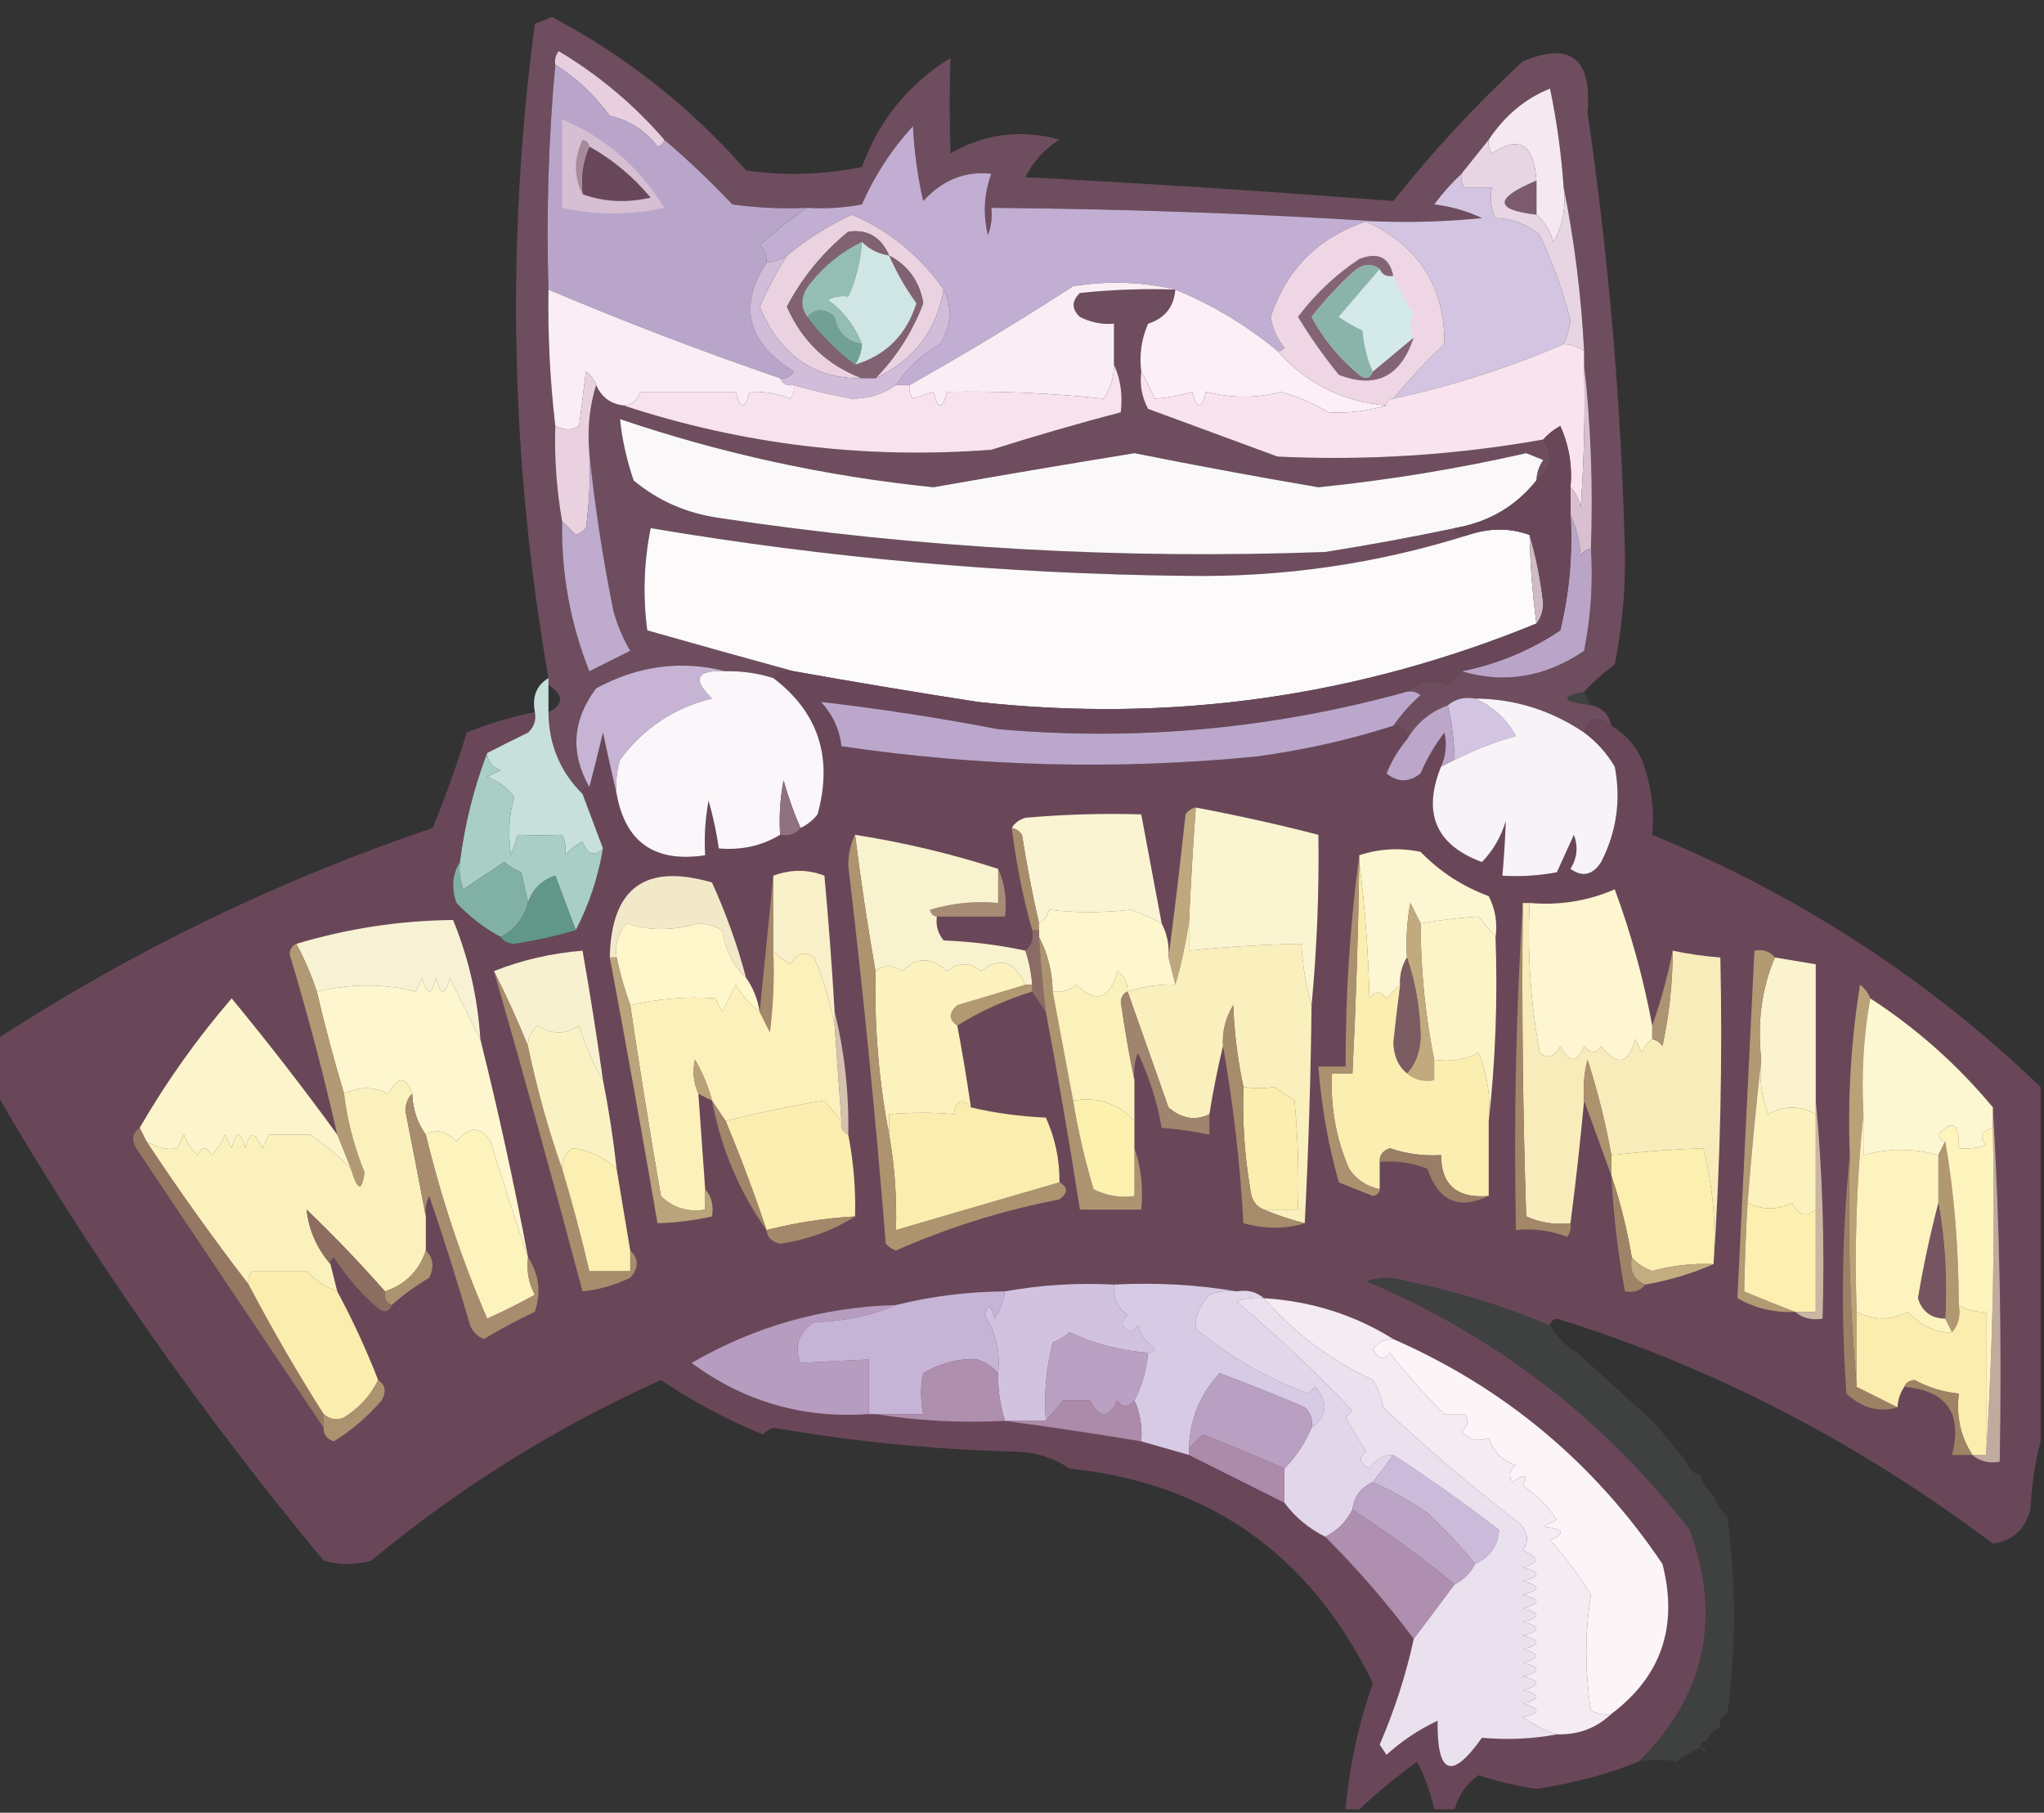 <?xml version="1.0" encoding="UTF-8"?>
<!DOCTYPE svg PUBLIC "-//W3C//DTD SVG 1.1//EN" "http://www.w3.org/Graphics/SVG/1.1/DTD/svg11.dtd">
<svg xmlns="http://www.w3.org/2000/svg" version="1.1" width="300px" height="266px" style="shape-rendering:geometricPrecision; text-rendering:geometricPrecision; image-rendering:optimizeQuality; fill-rule:evenodd; clip-rule:evenodd" xmlns:xlink="http://www.w3.org/1999/xlink">
<rect width="100%" height="100%" fill="#333333" stroke="none"/>
<g><path style="opacity:0.988" fill="#6e4d5e" d="M 232.5,101.5 C 228.861,102.268 229.194,102.934 233.5,103.5C 235.144,103.81 236.144,104.81 236.5,106.5C 234.625,104.922 233.292,105.255 232.5,107.5C 227.678,104.226 222.344,102.559 216.5,102.5C 214.901,102.232 213.568,102.566 212.5,103.5C 209.885,104.45 207.885,106.117 206.5,108.5C 206.5,107.167 205.833,106.5 204.5,106.5C 205.625,104.871 206.959,103.371 208.5,102C 207.906,101.536 207.239,101.369 206.5,101.5C 208.298,99.9 210.298,99.566 212.5,100.5C 213.182,99.757 213.849,99.091 214.5,98.5C 220.828,100.37 226.828,99.37 232.5,95.5C 233.494,90.544 233.827,85.544 233.5,80.5C 233.827,71.318 233.493,62.318 232.5,53.5C 232.5,52.833 232.5,52.167 232.5,51.5C 232.071,43.291 231.071,35.291 229.5,27.5C 229.158,22.582 228.492,17.749 227.5,13C 223.857,14.455 220.857,16.955 218.5,20.5C 217.197,22.142 215.864,23.809 214.5,25.5C 213.067,26.833 211.733,28.333 210.5,30C 212.952,30.29 215.285,30.956 217.5,32C 212.511,32.499 207.511,32.666 202.5,32.5C 183.676,31.317 164.676,30.651 145.5,30.5C 145.657,31.873 145.49,33.207 145,34.5C 144.259,31.438 144.425,28.438 145.5,25.5C 141.67,25.064 138.337,26.398 135.5,29.5C 134.675,25.878 134.175,22.211 134,18.5C 130.878,21.907 128.378,25.74 126.5,30C 123.854,30.497 121.187,30.664 118.5,30.5C 114.818,30.665 111.152,30.499 107.5,30C 104.297,26.629 100.964,23.462 97.5,20.5C 93.052,15.352 87.885,11.019 82,7.5C 81.536,8.094 81.369,8.761 81.5,9.5C 80.505,20.321 80.172,31.321 80.5,42.5C 80.391,49.196 80.724,55.863 81.5,62.5C 81.353,67.214 81.686,71.881 82.5,76.5C 82.37,84.143 83.703,91.476 86.5,98.5C 88.51,97.498 90.51,96.498 92.5,95.5C 91.391,93.615 90.557,91.615 90,89.5C 88.447,81.743 87.28,74.076 86.5,66.5C 86.187,62.958 86.521,59.625 87.5,56.5C 88.262,58.262 89.596,59.262 91.5,59.5C 108.99,65.245 126.99,67.411 145.5,66C 151.807,64.007 158.141,62.174 164.5,60.5C 164.802,57.941 164.468,55.607 163.5,53.5C 163.5,51.5 163.5,49.5 163.5,47.5C 161.738,47.643 160.071,47.309 158.5,46.5C 157.269,45.349 157.269,44.183 158.5,43C 163.155,42.501 167.821,42.334 172.5,42.5C 172.294,45.042 170.961,46.709 168.5,47.5C 167.526,49.743 167.192,52.076 167.5,54.5C 167.261,56.467 167.594,58.3 168.5,60C 174.867,62.343 181.2,64.677 187.5,67C 200.596,67.624 213.596,66.79 226.5,64.5C 228.062,66.901 227.729,68.901 225.5,70.5C 225.539,69.417 225.873,68.417 226.5,67.5C 225.667,67.167 224.833,66.833 224,66.5C 213.944,68.79 203.777,70.456 193.5,71.5C 184.478,69.962 175.478,68.296 166.5,66.5C 156.617,68.111 146.783,69.778 137,71.5C 121.243,69.892 105.909,66.559 91,61.5C 91.305,64.491 91.972,67.491 93,70.5C 96.555,73.472 100.721,75.306 105.5,76C 135.007,80.436 164.674,82.102 194.5,81C 200.873,79.989 207.207,78.823 213.5,77.5C 213.842,78.338 214.508,78.672 215.5,78.5C 202.123,82.737 188.29,84.737 174,84.5C 147.621,84.214 121.454,81.881 95.5,77.5C 94.504,82.463 94.337,87.463 95,92.5C 102.248,94.559 109.415,96.559 116.5,98.5C 115.209,98.263 114.209,98.596 113.5,99.5C 111.236,98.781 108.903,98.448 106.5,98.5C 99.988,96.84 93.655,97.673 87.5,101C 84,105.649 83.667,110.483 86.5,115.5C 85.833,115.5 85.5,115.833 85.5,116.5C 82.21,113.244 80.543,109.244 80.5,104.5C 82.781,103.366 82.781,102.032 80.5,100.5C 80.5,100.167 80.5,99.833 80.5,99.5C 74.909,67.524 74.242,35.524 78.5,3.5C 79.333,3.167 80.167,2.833 81,2.5C 91.795,8.173 101.295,15.673 109.5,25C 115.196,25.83 120.863,25.663 126.5,24.5C 128.992,17.674 133.325,12.341 139.5,8.5C 139.354,13.084 139.354,17.751 139.5,22.5C 144.557,19.594 149.89,18.928 155.5,20.5C 153.308,21.859 151.641,23.692 150.5,26C 168.545,26.93 186.545,28.097 204.5,29.5C 210.254,22.242 216.587,15.408 223.5,9C 230.526,6.083 233.693,8.583 233,16.5C 236.155,38.053 237.989,59.719 238.5,81.5C 238.554,86.899 238.054,92.233 237,97.5C 235.333,98.733 233.833,100.067 232.5,101.5 Z"/></g>
<g><path style="opacity:1" fill="#e7cfdf" d="M 97.5,20.5 C 97.44,21.043 97.107,21.376 96.5,21.5C 94.757,19.183 92.424,17.683 89.5,17C 87.265,13.928 84.598,11.428 81.5,9.5C 81.369,8.761 81.536,8.094 82,7.5C 87.885,11.019 93.052,15.352 97.5,20.5 Z"/></g>
<g><path style="opacity:1" fill="#f5e8f1" d="M 229.5,27.5 C 229.875,30.396 229.375,33.063 228,35.5C 227.52,33.867 226.687,32.534 225.5,31.5C 225.5,29.833 225.5,28.167 225.5,26.5C 225.136,21.155 222.97,19.822 219,22.5C 218.536,21.906 218.369,21.239 218.5,20.5C 220.857,16.955 223.857,14.455 227.5,13C 228.492,17.749 229.158,22.582 229.5,27.5 Z"/></g>
<g><path style="opacity:1" fill="#baa5ca" d="M 81.5,9.5 C 84.598,11.428 87.265,13.928 89.5,17C 92.424,17.683 94.757,19.183 96.5,21.5C 97.107,21.376 97.44,21.043 97.5,20.5C 100.964,23.462 104.297,26.629 107.5,30C 111.152,30.499 114.818,30.665 118.5,30.5C 116.042,32.119 113.709,33.952 111.5,36C 112.252,36.671 112.586,37.504 112.5,38.5C 108.339,44.933 109.673,50.267 116.5,54.5C 116.043,55.297 115.376,55.631 114.5,55.5C 102.965,51.546 91.632,47.213 80.5,42.5C 80.172,31.321 80.505,20.321 81.5,9.5 Z"/></g>
<g><path style="opacity:1" fill="#d6bfd2" d="M 82.5,17.5 C 88.815,20.181 93.815,24.514 97.5,30.5C 92.507,31.592 87.507,31.592 82.5,30.5C 82.5,26.167 82.5,21.833 82.5,17.5 Z"/></g>
<g><path style="opacity:1" fill="#69475a" d="M 86.5,21.5 C 89.919,23.412 92.919,25.912 95.5,29C 91.973,29.808 88.64,29.641 85.5,28.5C 85.198,25.941 85.532,23.607 86.5,21.5 Z"/></g>
<g><path style="opacity:1" fill="#a88b9a" d="M 86.5,21.5 C 85.532,23.607 85.198,25.941 85.5,28.5C 84.2,25.976 84.2,23.309 85.5,20.5C 86.107,20.624 86.44,20.957 86.5,21.5 Z"/></g>
<g><path style="opacity:1" fill="#c2aed2" d="M 202.5,32.5 C 201.833,32.5 201.167,32.5 200.5,32.5C 193.492,34.842 188.825,39.508 186.5,46.5C 186.76,48.187 187.427,49.687 188.5,51C 188.272,51.399 187.938,51.565 187.5,51.5C 182.925,47.716 177.925,44.716 172.5,42.5C 167.684,41.35 162.684,41.184 157.5,42C 149.638,47.096 141.638,51.929 133.5,56.5C 132.833,56.5 132.167,56.5 131.5,56.5C 133.17,53.998 135.336,51.998 138,50.5C 139.636,47.773 139.802,45.107 138.5,42.5C 135.006,37.497 130.506,33.831 125,31.5C 121.549,33.137 118.382,35.137 115.5,37.5C 114.609,38.11 113.609,38.443 112.5,38.5C 112.586,37.504 112.252,36.671 111.5,36C 113.709,33.952 116.042,32.119 118.5,30.5C 121.187,30.664 123.854,30.497 126.5,30C 128.378,25.74 130.878,21.907 134,18.5C 134.175,22.211 134.675,25.878 135.5,29.5C 138.337,26.398 141.67,25.064 145.5,25.5C 144.425,28.438 144.259,31.438 145,34.5C 145.49,33.207 145.657,31.873 145.5,30.5C 164.676,30.651 183.676,31.317 202.5,32.5 Z"/></g>
<g><path style="opacity:1" fill="#7b5b6c" d="M 225.5,26.5 C 225.5,28.167 225.5,29.833 225.5,31.5C 219.296,30.776 219.296,29.109 225.5,26.5 Z"/></g>
<g><path style="opacity:1" fill="#d3c4e1" d="M 214.5,25.5 C 214.369,26.239 214.536,26.906 215,27.5C 216.333,27.5 217.667,27.5 219,27.5C 218.621,29.075 218.788,30.575 219.5,32C 222.007,32.093 224.174,32.926 226,34.5C 227.88,38.513 229.38,42.679 230.5,47C 230.381,48.145 230.048,49.312 229.5,50.5C 221.439,53.965 213.106,56.631 204.5,58.5C 206.795,55.703 209.295,53.036 212,50.5C 212.053,42.046 208.219,36.046 200.5,32.5C 201.167,32.5 201.833,32.5 202.5,32.5C 207.511,32.666 212.511,32.499 217.5,32C 215.285,30.956 212.952,30.29 210.5,30C 211.733,28.333 213.067,26.833 214.5,25.5 Z"/></g>
<g><path style="opacity:1" fill="#ead2e0" d="M 138.5,42.5 C 137.453,48.552 134.12,52.885 128.5,55.5C 131.586,52.331 133.92,48.664 135.5,44.5C 134.973,41.313 133.307,38.98 130.5,37.5C 129.304,34.779 127.304,33.613 124.5,34C 120.73,37.097 117.73,40.764 115.5,45C 117.728,50.062 121.394,53.562 126.5,55.5C 119.444,55.592 114.444,52.092 111.5,45C 112.673,42.35 114.006,39.85 115.5,37.5C 118.382,35.137 121.549,33.137 125,31.5C 130.506,33.831 135.006,37.497 138.5,42.5 Z"/></g>
<g><path style="opacity:1" fill="#806272" d="M 130.5,37.5 C 133.307,38.98 134.973,41.313 135.5,44.5C 133.92,48.664 131.586,52.331 128.5,55.5C 127.833,55.5 127.167,55.5 126.5,55.5C 121.394,53.562 117.728,50.062 115.5,45C 117.73,40.764 120.73,37.097 124.5,34C 127.304,33.613 129.304,34.779 130.5,37.5 Z"/></g>
<g><path style="opacity:1" fill="#d0e6e5" d="M 126.5,35.5 C 127.605,36.6 128.938,37.267 130.5,37.5C 131.557,39.941 132.89,42.275 134.5,44.5C 133.036,49.139 130.036,52.139 125.5,53.5C 126.11,52.609 126.443,51.609 126.5,50.5C 125.45,47.82 123.784,45.653 121.5,44C 122.448,43.517 123.448,43.35 124.5,43.5C 125.639,40.996 126.306,38.33 126.5,35.5 Z"/></g>
<g><path style="opacity:1" fill="#94beb3" d="M 126.5,35.5 C 126.306,38.33 125.639,40.996 124.5,43.5C 123.448,43.35 122.448,43.517 121.5,44C 123.784,45.653 125.45,47.82 126.5,50.5C 124.299,50.142 122.965,48.808 122.5,46.5C 121.042,45.218 119.708,45.218 118.5,46.5C 117.379,44.911 117.546,43.244 119,41.5C 121.106,38.882 123.606,36.882 126.5,35.5 Z"/></g>
<g><path style="opacity:1" fill="#e8d5e3" d="M 218.5,20.5 C 218.369,21.239 218.536,21.906 219,22.5C 222.97,19.822 225.136,21.155 225.5,26.5C 219.296,29.109 219.296,30.776 225.5,31.5C 226.687,32.534 227.52,33.867 228,35.5C 229.375,33.063 229.875,30.396 229.5,27.5C 231.071,35.291 232.071,43.291 232.5,51.5C 231.609,50.89 230.609,50.557 229.5,50.5C 230.048,49.312 230.381,48.145 230.5,47C 229.38,42.679 227.88,38.513 226,34.5C 224.174,32.926 222.007,32.093 219.5,32C 218.788,30.575 218.621,29.075 219,27.5C 217.667,27.5 216.333,27.5 215,27.5C 214.536,26.906 214.369,26.239 214.5,25.5C 215.864,23.809 217.197,22.142 218.5,20.5 Z"/></g>
<g><path style="opacity:1" fill="#d1bcda" d="M 115.5,37.5 C 114.006,39.85 112.673,42.35 111.5,45C 114.444,52.092 119.444,55.592 126.5,55.5C 127.167,55.5 127.833,55.5 128.5,55.5C 134.12,52.885 137.453,48.552 138.5,42.5C 139.802,45.107 139.636,47.773 138,50.5C 135.336,51.998 133.17,53.998 131.5,56.5C 129.651,57.837 127.484,58.503 125,58.5C 122.119,57.972 119.285,57.306 116.5,56.5C 115.508,56.672 114.842,56.338 114.5,55.5C 115.376,55.631 116.043,55.297 116.5,54.5C 109.673,50.267 108.339,44.933 112.5,38.5C 113.609,38.443 114.609,38.11 115.5,37.5 Z"/></g>
<g><path style="opacity:1" fill="#71a193" d="M 126.5,50.5 C 126.443,51.609 126.11,52.609 125.5,53.5C 122.833,51.5 120.5,49.167 118.5,46.5C 119.708,45.218 121.042,45.218 122.5,46.5C 122.965,48.808 124.299,50.142 126.5,50.5 Z"/></g>
<g><path style="opacity:1" fill="#fbedf5" d="M 80.5,42.5 C 91.632,47.213 102.965,51.546 114.5,55.5C 114.842,56.338 115.508,56.672 116.5,56.5C 116.631,57.239 116.464,57.906 116,58.5C 114.176,57.762 112.176,57.428 110,57.5C 109.333,60.167 108.667,60.167 108,57.5C 103.333,57.5 98.667,57.5 94,57.5C 93.583,58.756 92.75,59.423 91.5,59.5C 89.596,59.262 88.262,58.262 87.5,56.5C 87.217,55.711 86.717,55.044 86,54.5C 85.667,57.167 85.333,59.833 85,62.5C 84.014,63.171 82.847,63.171 81.5,62.5C 80.724,55.863 80.391,49.196 80.5,42.5 Z"/></g>
<g><path style="opacity:1" fill="#faedf4" d="M 172.5,42.5 C 167.821,42.334 163.155,42.501 158.5,43C 157.269,44.183 157.269,45.349 158.5,46.5C 160.071,47.309 161.738,47.643 163.5,47.5C 163.5,49.5 163.5,51.5 163.5,53.5C 163.509,55.308 163.009,56.975 162,58.5C 154.167,57.685 146.5,57.351 139,57.5C 138.333,60.167 137.667,60.167 137,57.5C 136,57.833 135,58.167 134,58.5C 133.536,57.906 133.369,57.239 133.5,56.5C 141.638,51.929 149.638,47.096 157.5,42C 162.684,41.184 167.684,41.35 172.5,42.5 Z"/></g>
<g><path style="opacity:1" fill="#fceff6" d="M 172.5,42.5 C 177.925,44.716 182.925,47.716 187.5,51.5C 191.723,56.278 197.057,58.945 203.5,59.5C 200.661,60.34 197.827,60.673 195,60.5C 192.787,59.198 190.454,58.198 188,57.5C 184.475,58.446 180.809,58.446 177,57.5C 176.333,60.167 175.667,60.167 175,57.5C 173.256,58.036 171.423,58.37 169.5,58.5C 168.828,57.051 168.161,55.718 167.5,54.5C 167.192,52.076 167.526,49.743 168.5,47.5C 170.961,46.709 172.294,45.042 172.5,42.5 Z"/></g>
<g><path style="opacity:1" fill="#eed6e4" d="M 200.5,32.5 C 208.219,36.046 212.053,42.046 212,50.5C 209.295,53.036 206.795,55.703 204.5,58.5C 203.833,58.5 203.5,58.833 203.5,59.5C 197.057,58.945 191.723,56.278 187.5,51.5C 187.938,51.565 188.272,51.399 188.5,51C 187.427,49.687 186.76,48.187 186.5,46.5C 188.825,39.508 193.492,34.842 200.5,32.5 Z"/></g>
<g><path style="opacity:1" fill="#826475" d="M 204.5,40.5 C 203.508,40.672 202.842,40.338 202.5,39.5C 201.279,38.535 199.946,38.702 198.5,40C 196.316,42.017 194.316,44.183 192.5,46.5C 194.267,49.77 196.6,52.603 199.5,55C 200.437,55.692 201.103,55.525 201.5,54.5C 203.5,52.833 205.5,51.167 207.5,49.5C 205.605,55.281 201.938,57.115 196.5,55C 194.306,52.305 192.306,49.472 190.5,46.5C 193.021,43.146 196.021,40.312 199.5,38C 202.262,36.923 203.928,37.756 204.5,40.5 Z"/></g>
<g><path style="opacity:1" fill="#8ab4a9" d="M 202.5,39.5 C 200.552,41.789 198.552,44.122 196.5,46.5C 197.628,47.262 198.795,47.929 200,48.5C 200.191,50.708 200.691,52.708 201.5,54.5C 201.103,55.525 200.437,55.692 199.5,55C 196.6,52.603 194.267,49.77 192.5,46.5C 194.316,44.183 196.316,42.017 198.5,40C 199.946,38.702 201.279,38.535 202.5,39.5 Z"/></g>
<g><path style="opacity:1" fill="#d4e9e9" d="M 202.5,39.5 C 202.842,40.338 203.508,40.672 204.5,40.5C 205.242,42.426 206.242,44.259 207.5,46C 206.829,46.986 206.829,48.153 207.5,49.5C 205.5,51.167 203.5,52.833 201.5,54.5C 200.691,52.708 200.191,50.708 200,48.5C 198.795,47.929 197.628,47.262 196.5,46.5C 198.552,44.122 200.552,41.789 202.5,39.5 Z"/></g>
<g><path style="opacity:1" fill="#f7e2ed" d="M 163.5,53.5 C 164.468,55.607 164.802,57.941 164.5,60.5C 158.141,62.174 151.807,64.007 145.5,66C 126.99,67.411 108.99,65.245 91.5,59.5C 92.75,59.423 93.583,58.756 94,57.5C 98.667,57.5 103.333,57.5 108,57.5C 108.667,60.167 109.333,60.167 110,57.5C 112.176,57.428 114.176,57.762 116,58.5C 116.464,57.906 116.631,57.239 116.5,56.5C 119.285,57.306 122.119,57.972 125,58.5C 127.484,58.503 129.651,57.837 131.5,56.5C 132.167,56.5 132.833,56.5 133.5,56.5C 133.369,57.239 133.536,57.906 134,58.5C 135,58.167 136,57.833 137,57.5C 137.667,60.167 138.333,60.167 139,57.5C 146.5,57.351 154.167,57.685 162,58.5C 163.009,56.975 163.509,55.308 163.5,53.5 Z"/></g>
<g><path style="opacity:1" fill="#f8e3ee" d="M 229.5,50.5 C 230.609,50.557 231.609,50.89 232.5,51.5C 232.5,52.167 232.5,52.833 232.5,53.5C 232.666,60.508 232.5,67.508 232,74.5C 231.768,73.263 231.268,72.263 230.5,71.5C 230.789,68.351 230.289,65.351 229,62.5C 228.005,63.066 227.172,63.733 226.5,64.5C 213.596,66.79 200.596,67.624 187.5,67C 181.2,64.677 174.867,62.343 168.5,60C 167.594,58.3 167.261,56.467 167.5,54.5C 168.161,55.718 168.828,57.051 169.5,58.5C 171.423,58.37 173.256,58.036 175,57.5C 175.667,60.167 176.333,60.167 177,57.5C 180.809,58.446 184.475,58.446 188,57.5C 190.454,58.198 192.787,59.198 195,60.5C 197.827,60.673 200.661,60.34 203.5,59.5C 203.5,58.833 203.833,58.5 204.5,58.5C 213.106,56.631 221.439,53.965 229.5,50.5 Z"/></g>
<g><path style="opacity:1" fill="#faf8f9" d="M 225.5,70.5 C 222.475,74.306 218.475,76.64 213.5,77.5C 207.207,78.823 200.873,79.989 194.5,81C 164.674,82.102 135.007,80.436 105.5,76C 100.721,75.306 96.555,73.472 93,70.5C 91.972,67.491 91.305,64.491 91,61.5C 105.909,66.559 121.243,69.892 137,71.5C 146.783,69.778 156.617,68.111 166.5,66.5C 175.478,68.296 184.478,69.962 193.5,71.5C 203.777,70.456 213.944,68.79 224,66.5C 224.833,66.833 225.667,67.167 226.5,67.5C 225.873,68.417 225.539,69.417 225.5,70.5 Z"/></g>
<g><path style="opacity:1" fill="#d9c0d1" d="M 232.5,53.5 C 233.493,62.318 233.827,71.318 233.5,80.5C 232.883,80.611 232.383,80.944 232,81.5C 231.809,79.292 231.309,77.292 230.5,75.5C 230.5,74.167 230.5,72.833 230.5,71.5C 231.268,72.263 231.768,73.263 232,74.5C 232.5,67.508 232.666,60.508 232.5,53.5 Z"/></g>
<g><path style="opacity:1" fill="#e9d1df" d="M 87.5,56.5 C 86.521,59.625 86.187,62.958 86.5,66.5C 86.665,70.182 86.499,73.848 86,77.5C 85.586,77.957 85.086,78.291 84.5,78.5C 83.818,77.757 83.151,77.091 82.5,76.5C 81.686,71.881 81.353,67.214 81.5,62.5C 82.847,63.171 84.014,63.171 85,62.5C 85.333,59.833 85.667,57.167 86,54.5C 86.717,55.044 87.217,55.711 87.5,56.5 Z"/></g>
<g><path style="opacity:1" fill="#fcfafb" d="M 215.5,78.5 C 218.656,77.449 221.656,77.449 224.5,78.5C 224.586,82.857 224.92,87.19 225.5,91.5C 199.159,102.287 171.826,106.12 143.5,103C 134.464,101.596 125.464,100.096 116.5,98.5C 109.415,96.559 102.248,94.559 95,92.5C 94.337,87.463 94.504,82.463 95.5,77.5C 121.454,81.881 147.621,84.214 174,84.5C 188.29,84.737 202.123,82.737 215.5,78.5 Z"/></g>
<g><path style="opacity:1" fill="#cfbbc5" d="M 224.5,78.5 C 225.433,81.642 226.099,84.976 226.5,88.5C 226.48,89.726 226.147,90.726 225.5,91.5C 224.92,87.19 224.586,82.857 224.5,78.5 Z"/></g>
<g><path style="opacity:1" fill="#baa4c7" d="M 230.5,75.5 C 231.309,77.292 231.809,79.292 232,81.5C 232.383,80.944 232.883,80.611 233.5,80.5C 233.827,85.544 233.494,90.544 232.5,95.5C 226.828,99.37 220.828,100.37 214.5,98.5C 219.748,97.458 224.581,95.458 229,92.5C 230.351,86.928 230.851,81.262 230.5,75.5 Z"/></g>
<g><path style="opacity:1" fill="#bfabcd" d="M 86.5,66.5 C 87.28,74.076 88.447,81.743 90,89.5C 90.557,91.615 91.391,93.615 92.5,95.5C 90.51,96.498 88.51,97.498 86.5,98.5C 83.703,91.476 82.37,84.143 82.5,76.5C 83.151,77.091 83.818,77.757 84.5,78.5C 85.086,78.291 85.586,77.957 86,77.5C 86.499,73.848 86.665,70.182 86.5,66.5 Z"/></g>
<g><path style="opacity:0.998" fill="#694759" d="M 230.5,71.5 C 230.5,72.833 230.5,74.167 230.5,75.5C 230.851,81.262 230.351,86.928 229,92.5C 224.581,95.458 219.748,97.458 214.5,98.5C 213.849,99.091 213.182,99.757 212.5,100.5C 210.298,99.566 208.298,99.9 206.5,101.5C 186.825,106.96 166.825,108.793 146.5,107C 137.814,105.333 129.147,104 120.5,103C 122.219,104.87 123.219,107.037 123.5,109.5C 143.781,112.511 164.114,113.011 184.5,111C 191.422,110.052 198.088,108.552 204.5,106.5C 205.833,106.5 206.5,107.167 206.5,108.5C 205.26,109.973 204.26,111.64 203.5,113.5C 205.167,114.833 206.833,114.833 208.5,113.5C 209.414,111.336 210.581,109.336 212,107.5C 212.384,109.197 212.218,110.863 211.5,112.5C 208.742,119.331 210.742,123.998 217.5,126.5C 219.121,124.847 220.288,122.847 221,120.5C 220.917,123.119 220.75,125.786 220.5,128.5C 223.187,128.664 225.854,128.497 228.5,128C 229.329,126.184 230.163,124.351 231,122.5C 231.651,124.235 231.485,125.902 230.5,127.5C 232.259,128.754 233.759,128.421 235,126.5C 237.27,122.07 237.937,117.403 237,112.5C 235.807,110.503 234.307,108.836 232.5,107.5C 233.292,105.255 234.625,104.922 236.5,106.5C 238.504,107.673 240.004,109.34 241,111.5C 242.36,115.206 242.86,118.872 242.5,122.5C 263.923,131.285 282.923,143.619 299.5,159.5C 299.5,176.833 299.5,194.167 299.5,211.5C 298.679,214.641 298.179,217.975 298,221.5C 297.263,224.405 295.429,226.072 292.5,226.5C 272.448,211.483 251.115,200.483 228.5,193.5C 227.893,193.624 227.56,193.957 227.5,194.5C 220.817,191.653 213.817,189.486 206.5,188C 204.5,187.333 202.5,187.333 200.5,188C 219.544,196.05 235.377,208.217 248,224.5C 252.745,237.512 250.245,248.846 240.5,258.5C 236.056,260.323 231.056,261.656 225.5,262.5C 222.611,262.069 219.778,261.403 217,260.5C 215.225,261.77 214.058,263.436 213.5,265.5C 212.5,265.5 211.5,265.5 210.5,265.5C 209.97,263.076 209.136,260.743 208,258.5C 204.977,260.698 202.144,263.031 199.5,265.5C 198.833,265.5 198.167,265.5 197.5,265.5C 198.047,259.173 199.381,253.006 201.5,247C 192.349,228.143 177.516,217.643 157,215.5C 154.52,213.834 151.687,213.001 148.5,213C 136.72,212.671 125.053,211.505 113.5,209.5C 112.914,209.709 112.414,210.043 112,210.5C 106.698,208.35 101.698,205.683 97,202.5C 81.589,209.449 67.423,218.283 54.5,229C 52.167,229.667 49.833,229.667 47.5,229C 29.322,207.106 13.322,184.273 -0.5,160.5C -0.5,157.833 -0.5,155.167 -0.5,152.5C 19.461,139.521 40.794,129.187 63.5,121.5C 65.469,116.68 67.136,112.013 68.5,107.5C 71.754,106.187 75.088,105.187 78.5,104.5C 78.719,105.675 78.386,106.675 77.5,107.5C 75.396,108.519 73.396,109.519 71.5,110.5C 69.565,115.573 68.232,120.906 67.5,126.5C 66.377,128.288 66.211,130.288 67,132.5C 68.926,134.539 71.093,136.206 73.5,137.5C 73.917,138.124 74.584,138.457 75.5,138.5C 78.674,138.009 81.674,137.343 84.5,136.5C 86.432,132.805 87.765,128.805 88.5,124.5C 87.5,121.833 86.5,119.167 85.5,116.5C 85.5,115.833 85.833,115.5 86.5,115.5C 87.166,112.972 87.832,110.306 88.5,107.5C 89.167,110.642 89.834,113.642 90.5,116.5C 91.801,123.629 96.135,126.629 103.5,125.5C 103.336,122.813 103.503,120.146 104,117.5C 104.662,119.813 105.162,122.146 105.5,124.5C 108.829,124.785 111.829,124.118 114.5,122.5C 115.791,122.737 116.791,122.404 117.5,121.5C 118.458,121.047 119.292,120.381 120,119.5C 122.288,111.18 120.122,104.513 113.5,99.5C 114.209,98.596 115.209,98.263 116.5,98.5C 125.464,100.096 134.464,101.596 143.5,103C 171.826,106.12 199.159,102.287 225.5,91.5C 226.147,90.726 226.48,89.726 226.5,88.5C 226.099,84.976 225.433,81.642 224.5,78.5C 221.656,77.449 218.656,77.449 215.5,78.5C 214.508,78.672 213.842,78.338 213.5,77.5C 218.475,76.64 222.475,74.306 225.5,70.5C 227.729,68.901 228.062,66.901 226.5,64.5C 227.172,63.733 228.005,63.066 229,62.5C 230.289,65.351 230.789,68.351 230.5,71.5 Z"/></g>
<g><path style="opacity:1" fill="#c7b4d4" d="M 106.5,98.5 C 102.205,98.279 101.538,99.612 104.5,102.5C 98.921,103.873 94.421,106.873 91,111.5C 90.507,113.134 90.34,114.801 90.5,116.5C 89.834,113.642 89.167,110.642 88.5,107.5C 87.832,110.306 87.166,112.972 86.5,115.5C 83.667,110.483 84,105.649 87.5,101C 93.655,97.673 99.988,96.84 106.5,98.5 Z"/></g>
<g><path style="opacity:0.086" fill="#c3d8d5" d="M 232.5,101.5 C 232.833,102.167 233.167,102.833 233.5,103.5C 229.194,102.934 228.861,102.268 232.5,101.5 Z"/></g>
<g><path style="opacity:1" fill="#bca7cc" d="M 206.5,101.5 C 207.239,101.369 207.906,101.536 208.5,102C 206.959,103.371 205.625,104.871 204.5,106.5C 198.088,108.552 191.422,110.052 184.5,111C 164.114,113.011 143.781,112.511 123.5,109.5C 123.219,107.037 122.219,104.87 120.5,103C 129.147,104 137.814,105.333 146.5,107C 166.825,108.793 186.825,106.96 206.5,101.5 Z"/></g>
<g><path style="opacity:1" fill="#fbf6f9" d="M 106.5,98.5 C 108.903,98.448 111.236,98.781 113.5,99.5C 120.122,104.513 122.288,111.18 120,119.5C 119.292,120.381 118.458,121.047 117.5,121.5C 116.531,119.337 115.698,117.004 115,114.5C 114.503,117.146 114.336,119.813 114.5,122.5C 111.829,124.118 108.829,124.785 105.5,124.5C 105.162,122.146 104.662,119.813 104,117.5C 103.503,120.146 103.336,122.813 103.5,125.5C 96.135,126.629 91.801,123.629 90.5,116.5C 90.34,114.801 90.507,113.134 91,111.5C 94.421,106.873 98.921,103.873 104.5,102.5C 101.538,99.612 102.205,98.279 106.5,98.5 Z"/></g>
<g><path style="opacity:1" fill="#d3c5e2" d="M 216.5,102.5 C 219.077,103.635 221.077,105.469 222.5,108C 219.353,108.881 216.353,110.047 213.5,111.5C 213.425,108.794 213.092,106.127 212.5,103.5C 213.568,102.566 214.901,102.232 216.5,102.5 Z"/></g>
<g><path style="opacity:1" fill="#bca6c9" d="M 212.5,103.5 C 213.092,106.127 213.425,108.794 213.5,111.5C 212.833,111.833 212.167,112.167 211.5,112.5C 212.218,110.863 212.384,109.197 212,107.5C 210.581,109.336 209.414,111.336 208.5,113.5C 206.833,114.833 205.167,114.833 203.5,113.5C 204.26,111.64 205.26,109.973 206.5,108.5C 207.885,106.117 209.885,104.45 212.5,103.5 Z"/></g>
<g><path style="opacity:1" fill="#c7e0dc" d="M 80.5,99.5 C 80.5,99.833 80.5,100.167 80.5,100.5C 80.5,101.833 80.5,103.167 80.5,104.5C 80.543,109.244 82.21,113.244 85.5,116.5C 86.5,119.167 87.5,121.833 88.5,124.5C 87.213,125.768 86.213,125.435 85.5,123.5C 84.522,123.977 83.689,124.643 83,125.5C 83.077,124.262 82.911,123.262 82.5,122.5C 80.297,122.587 78.13,122.587 76,122.5C 75.667,123.5 75.333,124.5 75,125.5C 74.534,122.314 74.701,119.481 75.5,117C 74.45,115.615 73.116,114.615 71.5,114C 72.167,113.667 72.833,113.333 73.5,113C 72.244,112.583 71.577,111.75 71.5,110.5C 73.396,109.519 75.396,108.519 77.5,107.5C 78.386,106.675 78.719,105.675 78.5,104.5C 78.077,102.219 78.744,100.552 80.5,99.5 Z"/></g>
<g><path style="opacity:1" fill="#f8f3f7" d="M 216.5,102.5 C 222.344,102.559 227.678,104.226 232.5,107.5C 234.307,108.836 235.807,110.503 237,112.5C 237.937,117.403 237.27,122.07 235,126.5C 233.759,128.421 232.259,128.754 230.5,127.5C 231.485,125.902 231.651,124.235 231,122.5C 230.163,124.351 229.329,126.184 228.5,128C 225.854,128.497 223.187,128.664 220.5,128.5C 220.75,125.786 220.917,123.119 221,120.5C 220.288,122.847 219.121,124.847 217.5,126.5C 210.742,123.998 208.742,119.331 211.5,112.5C 212.167,112.167 212.833,111.833 213.5,111.5C 216.353,110.047 219.353,108.881 222.5,108C 221.077,105.469 219.077,103.635 216.5,102.5 Z"/></g>
<g><path style="opacity:1" fill="#8f7180" d="M 117.5,121.5 C 116.791,122.404 115.791,122.737 114.5,122.5C 114.336,119.813 114.503,117.146 115,114.5C 115.698,117.004 116.531,119.337 117.5,121.5 Z"/></g>
<g><path style="opacity:1" fill="#a8cec6" d="M 71.5,110.5 C 71.577,111.75 72.244,112.583 73.5,113C 72.833,113.333 72.167,113.667 71.5,114C 73.116,114.615 74.45,115.615 75.5,117C 74.701,119.481 74.534,122.314 75,125.5C 75.333,124.5 75.667,123.5 76,122.5C 78.13,122.587 80.297,122.587 82.5,122.5C 82.911,123.262 83.077,124.262 83,125.5C 83.689,124.643 84.522,123.977 85.5,123.5C 86.213,125.435 87.213,125.768 88.5,124.5C 87.765,128.805 86.432,132.805 84.5,136.5C 83.51,133.849 82.51,131.183 81.5,128.5C 79.478,129.189 78.144,130.522 77.5,132.5C 77.205,131.103 76.871,129.603 76.5,128C 75.584,127.626 74.75,127.126 74,126.5C 72,127.833 70,129.167 68,130.5C 67.51,129.207 67.343,127.873 67.5,126.5C 68.232,120.906 69.565,115.573 71.5,110.5 Z"/></g>
<g><path style="opacity:1" fill="#fbf4d1" d="M 175.5,118.5 C 181.573,119.638 187.573,120.972 193.5,122.5C 193.621,130.858 193.288,139.191 192.5,147.5C 191.681,144.695 191.181,141.695 191,138.5C 185.701,138.586 180.201,138.919 174.5,139.5C 174.5,138.167 174.5,136.833 174.5,135.5C 174.76,129.828 175.093,124.161 175.5,118.5 Z"/></g>
<g><path style="opacity:1" fill="#81b1a3" d="M 67.5,126.5 C 67.343,127.873 67.51,129.207 68,130.5C 70,129.167 72,127.833 74,126.5C 74.75,127.126 75.584,127.626 76.5,128C 76.871,129.603 77.205,131.103 77.5,132.5C 76.855,134.826 75.522,136.493 73.5,137.5C 71.093,136.206 68.926,134.539 67,132.5C 66.211,130.288 66.377,128.288 67.5,126.5 Z"/></g>
<g><path style="opacity:1" fill="#faf4d3" d="M 170.5,135.5 C 169.107,134.74 167.607,134.074 166,133.5C 161.767,133.965 157.767,133.965 154,133.5C 153.722,134.416 153.222,135.082 152.5,135.5C 151.512,131.211 150.679,126.878 150,122.5C 149.617,121.944 149.117,121.611 148.5,121.5C 148.918,120.778 149.584,120.278 150.5,120C 156.157,119.501 161.824,119.334 167.5,119.5C 168.5,124.833 169.5,130.167 170.5,135.5 Z"/></g>
<g><path style="opacity:1" fill="#bea87d" d="M 175.5,118.5 C 175.093,124.161 174.76,129.828 174.5,135.5C 173.909,139.091 173.243,142.091 172.5,144.5C 172.167,143.167 171.833,141.833 171.5,140.5C 172.404,133.659 173.238,126.659 174,119.5C 174.383,118.944 174.883,118.611 175.5,118.5 Z"/></g>
<g><path style="opacity:1" fill="#f2e9c8" d="M 109.5,143.5 C 107.603,141.731 106.436,139.398 106,136.5C 104.938,135.903 103.772,135.57 102.5,135.5C 98.71,136.602 95.21,136.602 92,135.5C 90.731,136.905 90.231,138.571 90.5,140.5C 90.167,140.5 89.833,140.5 89.5,140.5C 89.704,130.296 94.704,126.629 104.5,129.5C 106.572,134.05 108.238,138.717 109.5,143.5 Z"/></g>
<g><path style="opacity:1" fill="#619788" d="M 84.5,136.5 C 81.674,137.343 78.674,138.009 75.5,138.5C 74.584,138.457 73.917,138.124 73.5,137.5C 75.522,136.493 76.855,134.826 77.5,132.5C 78.144,130.522 79.478,129.189 81.5,128.5C 82.51,131.183 83.51,133.849 84.5,136.5 Z"/></g>
<g><path style="opacity:1" fill="#fcf6d2" d="M 219.5,137.5 C 218.685,136.571 217.852,135.571 217,134.5C 214.534,134.63 211.7,134.963 208.5,135.5C 208.013,134.527 207.513,133.527 207,132.5C 206.503,135.146 206.336,137.813 206.5,140.5C 205.766,141.708 205.433,143.041 205.5,144.5C 204.849,145.091 204.182,145.757 203.5,146.5C 202.575,145.359 201.741,145.359 201,146.5C 200.828,139.654 200.328,132.987 199.5,126.5C 199.5,126.167 199.5,125.833 199.5,125.5C 202.445,124.532 205.445,124.366 208.5,125C 211.322,127.913 214.655,130.08 218.5,131.5C 219.466,133.396 219.799,135.396 219.5,137.5 Z"/></g>
<g><path style="opacity:1" fill="#a78d6c" d="M 148.5,121.5 C 149.117,121.611 149.617,121.944 150,122.5C 150.679,126.878 151.512,131.211 152.5,135.5C 152.5,135.833 152.5,136.167 152.5,136.5C 152.167,136.5 151.833,136.5 151.5,136.5C 150.139,131.696 149.139,126.696 148.5,121.5 Z"/></g>
<g><path style="opacity:1" fill="#a3886a" d="M 113.5,128.5 C 113.5,132.167 113.5,135.833 113.5,139.5C 113.666,143.514 113.499,147.514 113,151.5C 112.487,150.473 111.987,149.473 111.5,148.5C 112.167,141.833 112.833,135.167 113.5,128.5 Z"/></g>
<g><path style="opacity:1" fill="#a78c75" d="M 146.5,127.5 C 147.468,129.607 147.802,131.941 147.5,134.5C 144.167,134.5 140.833,134.5 137.5,134.5C 136.957,134.44 136.624,134.107 136.5,133.5C 139.768,132.513 143.102,132.18 146.5,132.5C 146.5,130.833 146.5,129.167 146.5,127.5 Z"/></g>
<g><path style="opacity:1" fill="#fef6cd" d="M 170.5,135.5 C 171.301,137.042 171.634,138.708 171.5,140.5C 171.833,141.833 172.167,143.167 172.5,144.5C 170.244,144.398 167.911,144.732 165.5,145.5C 165.539,144.244 165.039,143.244 164,142.5C 162.913,146.629 160.913,147.296 158,144.5C 156.989,145.337 155.822,145.67 154.5,145.5C 154.435,142.572 153.768,139.905 152.5,137.5C 152.5,137.167 152.5,136.833 152.5,136.5C 152.5,136.167 152.5,135.833 152.5,135.5C 153.222,135.082 153.722,134.416 154,133.5C 157.767,133.965 161.767,133.965 166,133.5C 167.607,134.074 169.107,134.74 170.5,135.5 Z"/></g>
<g><path style="opacity:1" fill="#f8f2d4" d="M 70.5,152.5 C 69.056,149.598 67.556,146.598 66,143.5C 65.333,146.167 64.667,146.167 64,143.5C 63.333,146.167 62.667,146.167 62,143.5C 61.667,144.167 61.333,144.833 61,145.5C 56.471,144.321 51.637,144.321 46.5,145.5C 45.695,143.085 44.695,140.751 43.5,138.5C 51.022,136.246 58.688,135.079 66.5,135C 68.783,140.579 70.117,146.412 70.5,152.5 Z"/></g>
<g><path style="opacity:1" fill="#fef7cc" d="M 109.5,143.5 C 110.537,144.93 111.204,146.597 111.5,148.5C 110.115,147.426 108.949,146.093 108,144.5C 107.333,145.833 106.667,147.167 106,148.5C 105.667,147.833 105.333,147.167 105,146.5C 100.976,146.183 96.81,146.517 92.5,147.5C 91.681,145.228 91.015,142.894 90.5,140.5C 90.231,138.571 90.731,136.905 92,135.5C 95.21,136.602 98.71,136.602 102.5,135.5C 103.772,135.57 104.938,135.903 106,136.5C 106.436,139.398 107.603,141.731 109.5,143.5 Z"/></g>
<g><path style="opacity:1" fill="#f9f0ca" d="M 122.5,148.5 C 122.5,149.167 122.5,149.833 122.5,150.5C 121.865,147.165 120.865,143.832 119.5,140.5C 118.199,139.522 117.032,139.855 116,141.5C 114.989,140.944 114.156,140.278 113.5,139.5C 113.5,135.833 113.5,132.167 113.5,128.5C 116.068,127.55 118.568,127.55 121,128.5C 121.611,135.164 122.111,141.83 122.5,148.5 Z"/></g>
<g><path style="opacity:1" fill="#f9f2ce" d="M 125.5,122.5 C 132.739,123.643 139.739,125.31 146.5,127.5C 146.5,129.167 146.5,130.833 146.5,132.5C 143.102,132.18 139.768,132.513 136.5,133.5C 136.624,134.107 136.957,134.44 137.5,134.5C 137.33,135.822 137.663,136.989 138.5,138C 142.688,138.176 146.688,138.676 150.5,139.5C 151.038,141.117 151.371,142.784 151.5,144.5C 151.167,144.5 150.833,144.5 150.5,144.5C 148.875,141.005 146.709,140.339 144,142.5C 142.333,141.167 140.667,141.167 139,142.5C 136.581,140.406 134.414,140.406 132.5,142.5C 131.02,141.568 129.687,141.568 128.5,142.5C 127.349,135.988 126.349,129.321 125.5,122.5 Z"/></g>
<g><path style="opacity:1" fill="#fdf6d0" d="M 242.5,150.5 C 242.5,151.167 242.5,151.833 242.5,152.5C 241.778,152.918 241.278,153.584 241,154.5C 240.667,153.833 240.333,153.167 240,152.5C 239,156.167 237.333,156.5 235,153.5C 234.259,154.641 233.425,154.641 232.5,153.5C 231.483,156.028 230.316,156.028 229,153.5C 228.147,155.125 227.147,155.458 226,154.5C 224.652,147.239 224.152,139.906 224.5,132.5C 228.876,132.886 233.043,132.219 237,130.5C 239.403,137.016 241.236,143.683 242.5,150.5 Z"/></g>
<g><path style="opacity:1" fill="#fcf4c6" d="M 219.5,137.5 C 219.827,146.682 219.493,155.682 218.5,164.5C 218.816,161.022 218.316,157.688 217,154.5C 215.058,155.516 212.891,155.849 210.5,155.5C 209.18,148.945 208.513,142.278 208.5,135.5C 211.7,134.963 214.534,134.63 217,134.5C 217.852,135.571 218.685,136.571 219.5,137.5 Z"/></g>
<g><path style="opacity:1" fill="#faf0be" d="M 174.5,135.5 C 174.5,136.833 174.5,138.167 174.5,139.5C 180.201,138.919 185.701,138.586 191,138.5C 191.181,141.695 191.681,144.695 192.5,147.5C 192.377,158.175 192.043,168.841 191.5,179.5C 189.374,178.952 187.374,178.285 185.5,177.5C 187.167,177.5 188.833,177.5 190.5,177.5C 190.666,172.156 190.499,166.823 190,161.5C 189,160.833 188,160.167 187,159.5C 185.549,159.736 184.049,159.736 182.5,159.5C 181.676,155.688 181.176,151.688 181,147.5C 179.872,149.345 179.372,151.345 179.5,153.5C 178.706,156.802 178.04,160.135 177.5,163.5C 175.421,164.5 173.421,164.166 171.5,162.5C 169.496,156.821 167.496,151.154 165.5,145.5C 167.911,144.732 170.244,144.398 172.5,144.5C 173.243,142.091 173.909,139.091 174.5,135.5 Z"/></g>
<g><path style="opacity:1" fill="#8b6c65" d="M 151.5,136.5 C 151.833,136.5 152.167,136.5 152.5,136.5C 152.5,136.833 152.5,137.167 152.5,137.5C 152.724,141.179 153.058,144.846 153.5,148.5C 152.833,147.5 152.167,146.5 151.5,145.5C 151.5,145.167 151.5,144.833 151.5,144.5C 151.371,142.784 151.038,141.117 150.5,139.5C 151.404,138.791 151.737,137.791 151.5,136.5 Z"/></g>
<g><path style="opacity:1" fill="#f8f1d0" d="M 88.5,158.5 C 87.017,156.076 85.85,153.409 85,150.5C 83,151.833 81,151.833 79,150.5C 77.961,151.244 77.461,152.244 77.5,153.5C 75.984,149.778 74.317,146.111 72.5,142.5C 76.575,140.882 80.908,139.882 85.5,139.5C 86.607,145.811 87.607,152.144 88.5,158.5 Z"/></g>
<g><path style="opacity:1" fill="#b19972" d="M 150.5,144.5 C 150.833,144.5 151.167,144.5 151.5,144.5C 151.5,144.833 151.5,145.167 151.5,145.5C 147.528,146.725 143.862,148.392 140.5,150.5C 139.224,149.614 139.224,148.614 140.5,147.5C 143.846,146.495 147.179,145.495 150.5,144.5 Z"/></g>
<g><path style="opacity:1" fill="#faf3cd" d="M 260.5,140.5 C 262.5,140.833 264.5,141.167 266.5,141.5C 266.5,148.167 266.5,154.833 266.5,161.5C 266.5,162.167 266.5,162.833 266.5,163.5C 264.189,162.209 261.856,162.209 259.5,163.5C 258.52,160.914 258.187,158.247 258.5,155.5C 257.892,150.056 258.558,145.056 260.5,140.5 Z"/></g>
<g><path style="opacity:1" fill="#ad9470" d="M 152.5,137.5 C 153.768,139.905 154.435,142.572 154.5,145.5C 155.503,150.864 156.503,156.198 157.5,161.5C 158.221,165.862 159.221,170.196 160.5,174.5C 162.396,175.466 164.396,175.799 166.5,175.5C 166.5,173.167 166.5,170.833 166.5,168.5C 167.477,171.287 167.81,174.287 167.5,177.5C 164.5,177.5 161.5,177.5 158.5,177.5C 156.994,167.807 155.327,158.141 153.5,148.5C 153.058,144.846 152.724,141.179 152.5,137.5 Z"/></g>
<g><path style="opacity:1" fill="#c1ab7e" d="M 208.5,135.5 C 208.513,142.278 209.18,148.945 210.5,155.5C 210.5,156.5 210.5,157.5 210.5,158.5C 208.901,158.768 207.568,158.434 206.5,157.5C 207.787,156.129 208.453,154.295 208.5,152C 208.406,147.932 207.74,144.099 206.5,140.5C 206.336,137.813 206.503,135.146 207,132.5C 207.513,133.527 208.013,134.527 208.5,135.5 Z"/></g>
<g><path style="opacity:1" fill="#b29a73" d="M 260.5,140.5 C 258.558,145.056 257.892,150.056 258.5,155.5C 257.725,162.353 257.058,169.353 256.5,176.5C 256.244,180.862 256.077,185.195 256,189.5C 258.567,190.587 261.067,191.587 263.5,192.5C 260.455,192.658 257.621,191.991 255,190.5C 255.831,173.52 256.665,156.52 257.5,139.5C 258.791,139.263 259.791,139.596 260.5,140.5 Z"/></g>
<g><path style="opacity:1" fill="#fbf1bb" d="M 165.5,145.5 C 164.903,145.735 164.57,146.235 164.5,147C 165.072,150.985 165.739,154.818 166.5,158.5C 166.5,160.5 166.5,162.5 166.5,164.5C 164.112,161.924 161.112,160.924 157.5,161.5C 156.503,156.198 155.503,150.864 154.5,145.5C 155.822,145.67 156.989,145.337 158,144.5C 160.913,147.296 162.913,146.629 164,142.5C 165.039,143.244 165.539,144.244 165.5,145.5 Z"/></g>
<g><path style="opacity:1" fill="#7c5c63" d="M 206.5,140.5 C 207.74,144.099 208.406,147.932 208.5,152C 208.453,154.295 207.787,156.129 206.5,157.5C 205.235,156.486 204.569,154.986 204.5,153C 204.798,150.152 205.131,147.319 205.5,144.5C 205.433,143.041 205.766,141.708 206.5,140.5 Z"/></g>
<g><path style="opacity:1" fill="#fdf6ce" d="M 70.5,152.5 C 73.14,163.066 75.474,173.732 77.5,184.5C 75.615,178.978 73.781,173.311 72,167.5C 70.518,165.219 68.851,165.219 67,167.5C 65.532,165.964 64.032,165.63 62.5,166.5C 61.262,164.786 60.595,162.786 60.5,160.5C 59.542,157.875 58.376,157.875 57,160.5C 54.885,159.402 52.718,159.402 50.5,160.5C 49.035,155.647 47.702,150.647 46.5,145.5C 51.637,144.321 56.471,144.321 61,145.5C 61.333,144.833 61.667,144.167 62,143.5C 62.667,146.167 63.333,146.167 64,143.5C 64.667,146.167 65.333,146.167 66,143.5C 67.556,146.598 69.056,149.598 70.5,152.5 Z"/></g>
<g><path style="opacity:1" fill="#fcf1ba" d="M 113.5,139.5 C 114.156,140.278 114.989,140.944 116,141.5C 117.032,139.855 118.199,139.522 119.5,140.5C 120.865,143.832 121.865,147.165 122.5,150.5C 122.833,155.167 123.167,159.833 123.5,164.5C 122.685,163.571 121.852,162.571 121,161.5C 116.596,162.185 111.763,163.185 106.5,164.5C 105.833,163.5 105.167,162.5 104.5,161.5C 103.955,159.407 103.122,157.407 102,155.5C 101.616,157.197 101.782,158.863 102.5,160.5C 102.833,165.167 103.167,169.833 103.5,174.5C 103.5,175.5 103.5,176.5 103.5,177.5C 100.921,177.917 98.754,177.25 97,175.5C 95.39,166.175 93.89,156.841 92.5,147.5C 96.81,146.517 100.976,146.183 105,146.5C 105.333,147.167 105.667,147.833 106,148.5C 106.667,147.167 107.333,145.833 108,144.5C 108.949,146.093 110.115,147.426 111.5,148.5C 111.987,149.473 112.487,150.473 113,151.5C 113.499,147.514 113.666,143.514 113.5,139.5 Z"/></g>
<g><path style="opacity:1" fill="#d4c2af" d="M 122.5,148.5 C 123.946,154.274 124.612,160.274 124.5,166.5C 123.662,166.158 123.328,165.492 123.5,164.5C 123.167,159.833 122.833,155.167 122.5,150.5C 122.5,149.833 122.5,149.167 122.5,148.5 Z"/></g>
<g><path style="opacity:1" fill="#a0856e" d="M 165.5,145.5 C 167.496,151.154 169.496,156.821 171.5,162.5C 173.421,164.166 175.421,164.5 177.5,163.5C 177.5,164.5 177.5,165.5 177.5,166.5C 175.194,166.007 172.861,165.674 170.5,165.5C 169.84,161.687 168.674,158.021 167,154.5C 166.51,155.793 166.343,157.127 166.5,158.5C 165.739,154.818 165.072,150.985 164.5,147C 164.57,146.235 164.903,145.735 165.5,145.5 Z"/></g>
<g><path style="opacity:1" fill="#fcf2bd" d="M 150.5,144.5 C 147.179,145.495 143.846,146.495 140.5,147.5C 139.224,148.614 139.224,149.614 140.5,150.5C 141.259,154.477 141.925,158.477 142.5,162.5C 141.175,161.047 140.342,161.381 140,163.5C 136.983,163.219 133.817,163.219 130.5,163.5C 130.5,164.5 130.5,165.5 130.5,166.5C 128.99,158.716 128.323,150.716 128.5,142.5C 129.687,141.568 131.02,141.568 132.5,142.5C 134.414,140.406 136.581,140.406 139,142.5C 140.667,141.167 142.333,141.167 144,142.5C 146.709,140.339 148.875,141.005 150.5,144.5 Z"/></g>
<g><path style="opacity:1" fill="#faeeb1" d="M 199.5,126.5 C 200.328,132.987 200.828,139.654 201,146.5C 201.741,145.359 202.575,145.359 203.5,146.5C 204.182,145.757 204.849,145.091 205.5,144.5C 205.131,147.319 204.798,150.152 204.5,153C 204.569,154.986 205.235,156.486 206.5,157.5C 207.568,158.434 208.901,158.768 210.5,158.5C 210.5,157.5 210.5,156.5 210.5,155.5C 212.891,155.849 215.058,155.516 217,154.5C 218.316,157.688 218.816,161.022 218.5,164.5C 218.5,168.167 218.5,171.833 218.5,175.5C 213.859,175.892 211.526,173.892 211.5,169.5C 208.934,169.656 206.434,169.322 204,168.5C 202.97,168.836 202.47,169.503 202.5,170.5C 202.5,171.833 202.5,173.167 202.5,174.5C 200.592,174.117 199.092,173.117 198,171.5C 196.074,167.035 195.24,162.368 195.5,157.5C 196.5,157.5 197.5,157.5 198.5,157.5C 199.018,147.174 199.351,136.841 199.5,126.5 Z"/></g>
<g><path style="opacity:1" fill="#f7ecba" d="M 223.5,132.5 C 223.833,132.5 224.167,132.5 224.5,132.5C 224.152,139.906 224.652,147.239 226,154.5C 227.147,155.458 228.147,155.125 229,153.5C 230.316,156.028 231.483,156.028 232.5,153.5C 233.425,154.641 234.259,154.641 235,153.5C 237.333,156.5 239,156.167 240,152.5C 240.333,153.167 240.667,153.833 241,154.5C 241.278,153.584 241.778,152.918 242.5,152.5C 243.117,152.611 243.617,152.944 244,153.5C 244.994,148.882 245.494,144.215 245.5,139.5C 247.806,139.993 250.139,140.326 252.5,140.5C 252.829,155.676 252.496,170.676 251.5,185.5C 251.904,179.71 251.404,174.044 250,168.5C 245.767,168.64 241.267,168.973 236.5,169.5C 235.657,164.796 234.49,160.129 233,155.5C 232.505,157.473 232.338,159.473 232.5,161.5C 231.943,167.527 231.276,173.527 230.5,179.5C 228.208,179.756 226.041,179.423 224,178.5C 223.5,163.17 223.333,147.837 223.5,132.5 Z"/></g>
<g><path style="opacity:1" fill="#ad9472" d="M 245.5,139.5 C 245.494,144.215 244.994,148.882 244,153.5C 243.617,152.944 243.117,152.611 242.5,152.5C 242.5,151.833 242.5,151.167 242.5,150.5C 243.775,146.898 244.775,143.231 245.5,139.5 Z"/></g>
<g><path style="opacity:1" fill="#b9a277" d="M 274.5,146.5 C 273.511,151.975 273.178,157.642 273.5,163.5C 272.506,172.986 272.173,182.652 272.5,192.5C 272.5,196.167 272.5,199.833 272.5,203.5C 271.505,192.346 271.172,181.012 271.5,169.5C 271.17,161.107 271.67,152.773 273,144.5C 273.717,145.044 274.217,145.711 274.5,146.5 Z"/></g>
<g><path style="opacity:1" fill="#b19973" d="M 43.5,138.5 C 44.695,140.751 45.695,143.085 46.5,145.5C 47.702,150.647 49.035,155.647 50.5,160.5C 50.987,164.462 51.987,168.296 53.5,172C 53.144,174.959 52.478,174.792 51.5,171.5C 50.833,169.833 50.167,168.167 49.5,166.5C 47.481,157.606 45.148,148.773 42.5,140C 42.57,139.235 42.903,138.735 43.5,138.5 Z"/></g>
<g><path style="opacity:1" fill="#a78d6c" d="M 72.5,142.5 C 74.317,146.111 75.984,149.778 77.5,153.5C 78.797,159.709 80.464,165.709 82.5,171.5C 83.975,176.394 85.308,181.394 86.5,186.5C 88.5,186.5 90.5,186.5 92.5,186.5C 92.5,185.5 92.5,184.5 92.5,183.5C 93.782,184.708 93.782,186.042 92.5,187.5C 90.271,188.577 87.937,189.244 85.5,189.5C 81.323,173.794 76.99,158.127 72.5,142.5 Z"/></g>
<g><path style="opacity:1" fill="#fbf2c3" d="M 88.5,158.5 C 89.352,162.794 90.018,167.127 90.5,171.5C 88.382,169.678 86.215,168.678 84,168.5C 82.961,169.244 82.461,170.244 82.5,171.5C 80.464,165.709 78.797,159.709 77.5,153.5C 77.461,152.244 77.961,151.244 79,150.5C 81,151.833 83,151.833 85,150.5C 85.85,153.409 87.017,156.076 88.5,158.5 Z"/></g>
<g><path style="opacity:1" fill="#fbeeae" d="M 182.5,159.5 C 184.049,159.736 185.549,159.736 187,159.5C 188,160.167 189,160.833 190,161.5C 190.499,166.823 190.666,172.156 190.5,177.5C 188.833,177.5 187.167,177.5 185.5,177.5C 184.307,177.03 183.64,176.03 183.5,174.5C 182.669,169.534 182.336,164.534 182.5,159.5 Z"/></g>
<g><path style="opacity:1" fill="#fcf5cb" d="M 49.5,166.5 C 50.167,168.167 50.833,169.833 51.5,171.5C 49.715,169.622 47.715,167.956 45.5,166.5C 43.5,166.5 41.5,166.5 39.5,166.5C 39.167,167.167 38.833,167.833 38.5,168.5C 37.459,166.009 36.626,166.009 36,168.5C 35.333,165.833 34.667,165.833 34,168.5C 33.667,167.833 33.333,167.167 33,166.5C 32.581,167.672 31.915,168.672 31,169.5C 30.333,168.167 29.667,168.167 29,169.5C 28.085,168.672 27.419,167.672 27,166.5C 26.667,167.167 26.333,167.833 26,168.5C 24.612,168.786 23.112,168.452 21.5,167.5C 21.167,166.833 20.833,166.167 20.5,165.5C 24.392,158.768 28.892,152.435 34,146.5C 39.413,153.067 44.579,159.733 49.5,166.5 Z"/></g>
<g><path style="opacity:1" fill="#baa47b" d="M 89.5,140.5 C 89.833,140.5 90.167,140.5 90.5,140.5C 91.015,142.894 91.681,145.228 92.5,147.5C 93.89,156.841 95.39,166.175 97,175.5C 98.754,177.25 100.921,177.917 103.5,177.5C 103.5,176.5 103.5,175.5 103.5,174.5C 104.434,175.568 104.768,176.901 104.5,178.5C 101.873,179.092 99.206,179.425 96.5,179.5C 94.274,166.475 91.94,153.475 89.5,140.5 Z"/></g>
<g><path style="opacity:1" fill="#b9a278" d="M 104.5,161.5 C 103.833,161.167 103.167,160.833 102.5,160.5C 101.782,158.863 101.616,157.197 102,155.5C 103.122,157.407 103.955,159.407 104.5,161.5 Z"/></g>
<g><path style="opacity:1" fill="#fbeeb0" d="M 123.5,164.5 C 123.328,165.492 123.662,166.158 124.5,166.5C 125.272,170.452 125.605,174.452 125.5,178.5C 121.094,178.748 116.76,179.415 112.5,180.5C 110.699,175.096 108.699,169.763 106.5,164.5C 111.763,163.185 116.596,162.185 121,161.5C 121.852,162.571 122.685,163.571 123.5,164.5 Z"/></g>
<g><path style="opacity:1" fill="#faedae" d="M 142.5,162.5 C 145.977,163.323 149.644,163.823 153.5,164C 154.866,166.997 155.533,170.164 155.5,173.5C 147.54,175.825 139.54,178.158 131.5,180.5C 131.647,175.786 131.314,171.119 130.5,166.5C 130.5,165.5 130.5,164.5 130.5,163.5C 133.817,163.219 136.983,163.219 140,163.5C 140.342,161.381 141.175,161.047 142.5,162.5 Z"/></g>
<g><path style="opacity:1" fill="#fdf1b0" d="M 157.5,161.5 C 161.112,160.924 164.112,161.924 166.5,164.5C 166.5,165.833 166.5,167.167 166.5,168.5C 166.5,170.833 166.5,173.167 166.5,175.5C 164.396,175.799 162.396,175.466 160.5,174.5C 159.221,170.196 158.221,165.862 157.5,161.5 Z"/></g>
<g><path style="opacity:1" fill="#fdf7d1" d="M 274.5,146.5 C 281.293,150.904 287.293,156.237 292.5,162.5C 292.5,163.5 292.5,164.5 292.5,165.5C 290.767,166.008 290.434,166.841 291.5,168C 290.207,168.49 288.873,168.657 287.5,168.5C 287.574,164.839 286.574,164.172 284.5,166.5C 284.624,167.107 284.957,167.44 285.5,167.5C 285.167,168.167 284.833,168.833 284.5,169.5C 280.896,168.479 277.229,168.479 273.5,169.5C 273.5,167.5 273.5,165.5 273.5,163.5C 273.178,157.642 273.511,151.975 274.5,146.5 Z"/></g>
<g><path style="opacity:1" fill="#a68c6a" d="M 182.5,159.5 C 182.336,164.534 182.669,169.534 183.5,174.5C 183.64,176.03 184.307,177.03 185.5,177.5C 187.374,178.285 189.374,178.952 191.5,179.5C 188.673,180.368 185.673,180.368 182.5,179.5C 182.003,170.636 181.003,161.969 179.5,153.5C 179.372,151.345 179.872,149.345 181,147.5C 181.176,151.688 181.676,155.688 182.5,159.5 Z"/></g>
<g><path style="opacity:1" fill="#fcf2bd" d="M 258.5,155.5 C 258.187,158.247 258.52,160.914 259.5,163.5C 261.856,162.209 264.189,162.209 266.5,163.5C 266.5,168.167 266.5,172.833 266.5,177.5C 265.12,178.706 263.953,178.373 263,176.5C 260.885,177.598 258.718,177.598 256.5,176.5C 257.058,169.353 257.725,162.353 258.5,155.5 Z"/></g>
<g><path style="opacity:1" fill="#ab916e" d="M 199.5,125.5 C 199.5,125.833 199.5,126.167 199.5,126.5C 199.351,136.841 199.018,147.174 198.5,157.5C 197.5,157.5 196.5,157.5 195.5,157.5C 195.24,162.368 196.074,167.035 198,171.5C 199.092,173.117 200.592,174.117 202.5,174.5C 202.44,175.043 202.107,175.376 201.5,175.5C 199.833,174.833 198.167,174.167 196.5,173.5C 194.93,167.941 193.93,162.274 193.5,156.5C 194.833,156.5 196.167,156.5 197.5,156.5C 197.47,145.971 198.137,135.638 199.5,125.5 Z"/></g>
<g><path style="opacity:1" fill="#a28868" d="M 223.5,132.5 C 223.333,147.837 223.5,163.17 224,178.5C 226.041,179.423 228.208,179.756 230.5,179.5C 230.631,180.239 230.464,180.906 230,181.5C 227.619,180.565 225.119,180.232 222.5,180.5C 222.17,164.325 222.504,148.325 223.5,132.5 Z"/></g>
<g><path style="opacity:1" fill="#fcf0b0" d="M 251.5,185.5 C 248.449,185.364 245.449,185.698 242.5,186.5C 241.261,186.058 240.261,185.391 239.5,184.5C 238.787,180.313 237.787,176.313 236.5,172.5C 236.5,171.5 236.5,170.5 236.5,169.5C 241.267,168.973 245.767,168.64 250,168.5C 251.404,174.044 251.904,179.71 251.5,185.5 Z"/></g>
<g><path style="opacity:1" fill="#ac936e" d="M 236.5,169.5 C 236.5,170.5 236.5,171.5 236.5,172.5C 235.167,168.833 233.833,165.167 232.5,161.5C 232.338,159.473 232.505,157.473 233,155.5C 234.49,160.129 235.657,164.796 236.5,169.5 Z"/></g>
<g><path style="opacity:1" fill="#9a7d64" d="M 218.5,175.5 C 214.095,177.583 211.095,176.25 209.5,171.5C 207.253,170.626 204.92,170.292 202.5,170.5C 202.47,169.503 202.97,168.836 204,168.5C 206.434,169.322 208.934,169.656 211.5,169.5C 211.526,173.892 213.859,175.892 218.5,175.5 Z"/></g>
<g><path style="opacity:1" fill="#fdf3bc" d="M 77.5,184.5 C 77.261,186.467 77.594,188.301 78.5,190C 76.246,191.256 73.912,192.423 71.5,193.5C 67.738,184.796 64.738,175.796 62.5,166.5C 64.032,165.63 65.532,165.964 67,167.5C 68.851,165.219 70.518,165.219 72,167.5C 73.781,173.311 75.615,178.978 77.5,184.5 Z"/></g>
<g><path style="opacity:1" fill="#fbefb1" d="M 90.5,171.5 C 91.167,175.5 91.833,179.5 92.5,183.5C 92.5,184.5 92.5,185.5 92.5,186.5C 90.5,186.5 88.5,186.5 86.5,186.5C 85.308,181.394 83.975,176.394 82.5,171.5C 82.461,170.244 82.961,169.244 84,168.5C 86.215,168.678 88.382,169.678 90.5,171.5 Z"/></g>
<g><path style="opacity:1" fill="#fbf1bd" d="M 60.5,160.5 C 59.861,161.097 59.528,161.93 59.5,163C 60.549,168.3 61.549,173.467 62.5,178.5C 62.5,180.167 62.5,181.833 62.5,183.5C 61.5,186.5 59.5,188.5 56.5,189.5C 52.898,185.395 49.065,181.395 45,177.5C 45.329,180.495 46.496,183.162 48.5,185.5C 48.833,186.833 49.167,188.167 49.5,189.5C 47.771,188.883 46.271,187.883 45,186.5C 42.333,186.5 39.667,186.5 37,186.5C 36.536,187.094 36.369,187.761 36.5,188.5C 31.267,181.714 26.267,174.714 21.5,167.5C 23.112,168.452 24.612,168.786 26,168.5C 26.333,167.833 26.667,167.167 27,166.5C 27.419,167.672 28.085,168.672 29,169.5C 29.667,168.167 30.333,168.167 31,169.5C 31.915,168.672 32.581,167.672 33,166.5C 33.333,167.167 33.667,167.833 34,168.5C 34.667,165.833 35.333,165.833 36,168.5C 36.626,166.009 37.459,166.009 38.5,168.5C 38.833,167.833 39.167,167.167 39.5,166.5C 41.5,166.5 43.5,166.5 45.5,166.5C 47.715,167.956 49.715,169.622 51.5,171.5C 52.478,174.792 53.144,174.959 53.5,172C 51.987,168.296 50.987,164.462 50.5,160.5C 52.718,159.402 54.885,159.402 57,160.5C 58.376,157.875 59.542,157.875 60.5,160.5 Z"/></g>
<g><path style="opacity:1" fill="#a18669" d="M 104.5,161.5 C 105.167,162.5 105.833,163.5 106.5,164.5C 108.699,169.763 110.699,175.096 112.5,180.5C 108.484,174.82 105.818,168.487 104.5,161.5 Z"/></g>
<g><path style="opacity:1" fill="#ad946f" d="M 125.5,122.5 C 126.349,129.321 127.349,135.988 128.5,142.5C 128.323,150.716 128.99,158.716 130.5,166.5C 131.314,171.119 131.647,175.786 131.5,180.5C 139.54,178.158 147.54,175.825 155.5,173.5C 156.774,174.189 156.774,175.023 155.5,176C 147.214,177.595 139.214,180.095 131.5,183.5C 130.914,183.291 130.414,182.957 130,182.5C 128.525,163.965 126.691,145.465 124.5,127C 124.508,125.293 124.842,123.793 125.5,122.5 Z"/></g>
<g><path style="opacity:1" fill="#9f8367" d="M 236.5,172.5 C 237.787,176.313 238.787,180.313 239.5,184.5C 239.157,186.483 239.824,187.817 241.5,188.5C 240.791,189.404 239.791,189.737 238.5,189.5C 237.46,183.884 236.793,178.217 236.5,172.5 Z"/></g>
<g><path style="opacity:1" fill="#fcefaf" d="M 256.5,176.5 C 258.718,177.598 260.885,177.598 263,176.5C 263.953,178.373 265.12,178.706 266.5,177.5C 266.5,182.5 266.5,187.5 266.5,192.5C 265.5,192.5 264.5,192.5 263.5,192.5C 261.067,191.587 258.567,190.587 256,189.5C 256.077,185.195 256.244,180.862 256.5,176.5 Z"/></g>
<g><path style="opacity:1" fill="#cbb6a2" d="M 266.5,161.5 C 267.494,171.987 267.828,182.654 267.5,193.5C 265.901,193.768 264.568,193.434 263.5,192.5C 264.5,192.5 265.5,192.5 266.5,192.5C 266.5,187.5 266.5,182.5 266.5,177.5C 266.5,172.833 266.5,168.167 266.5,163.5C 266.5,162.833 266.5,162.167 266.5,161.5 Z"/></g>
<g><path style="opacity:1" fill="#a38969" d="M 125.5,178.5 C 122.218,180.582 118.551,181.915 114.5,182.5C 113.287,182.253 112.62,181.586 112.5,180.5C 116.76,179.415 121.094,178.748 125.5,178.5 Z"/></g>
<g><path style="opacity:1" fill="#a78d6e" d="M 60.5,160.5 C 60.595,162.786 61.262,164.786 62.5,166.5C 64.738,175.796 67.738,184.796 71.5,193.5C 73.912,192.423 76.246,191.256 78.5,190C 77.594,188.301 77.261,186.467 77.5,184.5C 79.117,186.98 79.45,189.646 78.5,192.5C 75.905,193.713 73.405,195.047 71,196.5C 70.055,196.095 69.388,195.428 69,194.5C 67.155,188.12 65.155,181.786 63,175.5C 62.517,176.448 62.35,177.448 62.5,178.5C 61.549,173.467 60.549,168.3 59.5,163C 59.528,161.93 59.861,161.097 60.5,160.5 Z"/></g>
<g><path style="opacity:1" fill="#9d8164" d="M 271.5,169.5 C 271.172,181.012 271.505,192.346 272.5,203.5C 274.5,204.5 276.5,205.5 278.5,206.5C 275.875,207.325 273.375,206.659 271,204.5C 270.174,192.659 270.341,180.993 271.5,169.5 Z"/></g>
<g><path style="opacity:1" fill="#b09871" d="M 287.5,191.5 C 287.768,193.099 287.434,194.432 286.5,195.5C 286.167,194.833 285.833,194.167 285.5,193.5C 285.822,187.642 285.489,181.975 284.5,176.5C 284.5,174.167 284.5,171.833 284.5,169.5C 284.833,168.833 285.167,168.167 285.5,167.5C 286.78,174.731 287.447,182.731 287.5,191.5 Z"/></g>
<g><path style="opacity:1" fill="#765561" d="M 284.5,176.5 C 285.489,181.975 285.822,187.642 285.5,193.5C 283.433,193.468 282.1,192.468 281.5,190.5C 282.288,185.769 283.288,181.103 284.5,176.5 Z"/></g>
<g><path style="opacity:1" fill="#c1aa9e" d="M 292.5,162.5 C 293.497,179.659 293.83,196.992 293.5,214.5C 291.901,214.768 290.568,214.434 289.5,213.5C 290.167,213.5 290.833,213.5 291.5,213.5C 292.496,197.675 292.83,181.675 292.5,165.5C 292.5,164.5 292.5,163.5 292.5,162.5 Z"/></g>
<g><path style="opacity:1" fill="#c2ad81" d="M 239.5,184.5 C 240.261,185.391 241.261,186.058 242.5,186.5C 245.449,185.698 248.449,185.364 251.5,185.5C 248.381,186.87 245.048,187.87 241.5,188.5C 239.824,187.817 239.157,186.483 239.5,184.5 Z"/></g>
<g><path style="opacity:1" fill="#967862" d="M 20.5,165.5 C 20.833,166.167 21.167,166.833 21.5,167.5C 26.267,174.714 31.267,181.714 36.5,188.5C 39.902,194.969 43.569,201.303 47.5,207.5C 47.5,208.167 47.5,208.833 47.5,209.5C 38.368,195.932 29.202,182.266 20,168.5C 19.26,167.251 19.427,166.251 20.5,165.5 Z"/></g>
<g><path style="opacity:1" fill="#faedae" d="M 49.5,189.5 C 51.736,193.645 53.736,197.978 55.5,202.5C 54.432,204.74 52.766,206.574 50.5,208C 49.423,208.47 48.423,208.303 47.5,207.5C 43.569,201.303 39.902,194.969 36.5,188.5C 36.369,187.761 36.536,187.094 37,186.5C 39.667,186.5 42.333,186.5 45,186.5C 46.271,187.883 47.771,188.883 49.5,189.5 Z"/></g>
<g><path style="opacity:1" fill="#ac936f" d="M 62.5,183.5 C 63.598,184.601 63.765,185.934 63,187.5C 60.985,188.697 59.151,190.03 57.5,191.5C 56.662,191.158 56.328,190.492 56.5,189.5C 59.5,188.5 61.5,186.5 62.5,183.5 Z"/></g>
<g><path style="opacity:1" fill="#fdf3bf" d="M 273.5,163.5 C 273.5,165.5 273.5,167.5 273.5,169.5C 277.229,168.479 280.896,168.479 284.5,169.5C 284.5,171.833 284.5,174.167 284.5,176.5C 283.288,181.103 282.288,185.769 281.5,190.5C 282.1,192.468 283.433,193.468 285.5,193.5C 285.833,194.167 286.167,194.833 286.5,195.5C 284.229,195.633 282.062,194.633 280,192.5C 277.502,193.779 275.002,193.779 272.5,192.5C 272.173,182.652 272.506,172.986 273.5,163.5 Z"/></g>
<g><path style="opacity:1" fill="#d1c2e0" d="M 163.5,188.5 C 163.297,190.39 163.963,191.89 165.5,193C 164.346,193.914 164.513,194.747 166,195.5C 166.333,195.167 166.667,194.833 167,194.5C 167.465,195.931 168.299,197.097 169.5,198C 169.272,198.399 168.938,198.565 168.5,198.5C 164.413,198.186 160.579,197.186 157,195.5C 156.25,196.126 155.416,196.626 154.5,197C 153.54,200.73 153.207,204.563 153.5,208.5C 151.5,208.5 149.5,208.5 147.5,208.5C 146.781,206.236 146.448,203.903 146.5,201.5C 146.844,198.38 146.177,195.547 144.5,193C 144.944,191.238 145.444,191.405 146,193.5C 146.791,192.255 147.291,190.922 147.5,189.5C 152.74,188.551 158.073,188.218 163.5,188.5 Z"/></g>
<g><path style="opacity:1" fill="#d7cae4" d="M 163.5,188.5 C 169.69,188.177 175.69,188.51 181.5,189.5C 180.127,189.343 178.793,189.51 177.5,190C 175.991,191.674 175.324,193.34 175.5,195C 180.387,199.033 185.887,202.2 192,204.5C 192.333,204.167 192.667,203.833 193,203.5C 195.022,205.754 194.855,207.754 192.5,209.5C 192.719,208.325 192.386,207.325 191.5,206.5C 187.356,204.731 183.19,203.064 179,201.5C 176.143,204.578 174.643,208.244 174.5,212.5C 174.5,212.833 174.5,213.167 174.5,213.5C 172.167,212.833 169.833,212.167 167.5,211.5C 167.675,209.379 167.341,207.379 166.5,205.5C 167.612,203.401 168.279,201.067 168.5,198.5C 168.938,198.565 169.272,198.399 169.5,198C 168.299,197.097 167.465,195.931 167,194.5C 166.667,194.833 166.333,195.167 166,195.5C 164.513,194.747 164.346,193.914 165.5,193C 163.963,191.89 163.297,190.39 163.5,188.5 Z"/></g>
<g><path style="opacity:1" fill="#fef4be" d="M 292.5,165.5 C 292.83,181.675 292.496,197.675 291.5,213.5C 291.5,206.5 291.5,199.5 291.5,192.5C 290.041,192.567 288.708,192.234 287.5,191.5C 287.447,182.731 286.78,174.731 285.5,167.5C 284.957,167.44 284.624,167.107 284.5,166.5C 286.574,164.172 287.574,164.839 287.5,168.5C 288.873,168.657 290.207,168.49 291.5,168C 290.434,166.841 290.767,166.008 292.5,165.5 Z"/></g>
<g><path style="opacity:1" fill="#8c6d5f" d="M 56.5,189.5 C 56.328,190.492 56.662,191.158 57.5,191.5C 57.103,192.525 56.437,192.692 55.5,192C 52.989,189.821 50.822,187.321 49,184.5C 48.601,184.728 48.435,185.062 48.5,185.5C 46.496,183.162 45.329,180.495 45,177.5C 49.065,181.395 52.898,185.395 56.5,189.5 Z"/></g>
<g><path style="opacity:0.083" fill="#c1d5d2" d="M 227.5,194.5 C 228.5,196.167 229.833,197.5 231.5,198.5C 235.213,201.884 238.879,205.217 242.5,208.5C 244.223,210.449 245.89,212.449 247.5,214.5C 247.833,215.5 248.5,216.167 249.5,216.5C 249.932,217.71 250.599,218.71 251.5,219.5C 251.932,220.71 252.599,221.71 253.5,222.5C 254.833,232.167 254.833,241.833 253.5,251.5C 252.662,251.842 252.328,252.508 252.5,253.5C 251.5,253.833 250.833,254.5 250.5,255.5C 249.833,255.5 249.5,255.833 249.5,256.5C 248.279,257.028 247.113,257.695 246,258.5C 244.374,258.146 242.541,258.146 240.5,258.5C 250.245,248.846 252.745,237.512 248,224.5C 235.377,208.217 219.544,196.05 200.5,188C 202.5,187.333 204.5,187.333 206.5,188C 213.817,189.486 220.817,191.653 227.5,194.5 Z"/></g>
<g><path style="opacity:1" fill="#c6b4d7" d="M 147.5,189.5 C 147.291,190.922 146.791,192.255 146,193.5C 145.444,191.405 144.944,191.238 144.5,193C 146.177,195.547 146.844,198.38 146.5,201.5C 145.739,200.609 144.739,199.942 143.5,199.5C 140.875,199.278 138.209,199.945 135.5,201.5C 135.08,203.326 135.08,205.326 135.5,207.5C 133.167,207.5 130.833,207.5 128.5,207.5C 128.167,207.5 127.833,207.5 127.5,207.5C 127.5,204.833 127.5,202.167 127.5,199.5C 124.357,199.627 121.024,199.794 117.5,200C 116.525,197.588 117.192,195.588 119.5,194C 123.796,193.924 127.796,193.091 131.5,191.5C 136.737,190.203 142.07,189.536 147.5,189.5 Z"/></g>
<g><path style="opacity:1" fill="#faedae" d="M 287.5,191.5 C 288.708,192.234 290.041,192.567 291.5,192.5C 291.5,199.5 291.5,206.5 291.5,213.5C 290.833,213.5 290.167,213.5 289.5,213.5C 287.758,210.855 287.091,207.855 287.5,204.5C 285.213,204.276 283.047,203.609 281,202.5C 280.235,202.57 279.735,202.903 279.5,203.5C 278.89,204.391 278.557,205.391 278.5,206.5C 276.5,205.5 274.5,204.5 272.5,203.5C 272.5,199.833 272.5,196.167 272.5,192.5C 275.002,193.779 277.502,193.779 280,192.5C 282.062,194.633 284.229,195.633 286.5,195.5C 287.434,194.432 287.768,193.099 287.5,191.5 Z"/></g>
<g><path style="opacity:1" fill="#b69dc0" d="M 131.5,191.5 C 127.796,193.091 123.796,193.924 119.5,194C 117.192,195.588 116.525,197.588 117.5,200C 121.024,199.794 124.357,199.627 127.5,199.5C 127.5,202.167 127.5,204.833 127.5,207.5C 117.883,208.186 109.216,205.686 101.5,200C 110.76,194.637 120.76,191.803 131.5,191.5 Z"/></g>
<g><path style="opacity:1" fill="#fbf5f8" d="M 204.5,196.5 C 220.846,203.679 234.013,214.679 244,229.5C 246.343,238.64 243.843,245.973 236.5,251.5C 235.448,251.649 234.448,251.483 233.5,251C 232.603,245.218 232.603,239.551 233.5,234C 231.732,231.116 229.732,228.449 227.5,226C 229.878,225.026 229.544,224.359 226.5,224C 227.167,223.667 227.833,223.333 228.5,223C 227.167,220.991 225.5,219.324 223.5,218C 224.34,216.334 223.84,216.167 222,217.5C 221.383,216.551 221.549,215.718 222.5,215C 220.5,214.333 219.167,213 218.5,211C 216.905,211.617 215.572,211.284 214.5,210C 215.451,209.282 215.617,208.449 215,207.5C 214,207.5 213,207.5 212,207.5C 209.089,204.647 206.422,201.647 204,198.5C 203.086,199.654 202.253,199.487 201.5,198C 202.244,196.961 203.244,196.461 204.5,196.5 Z"/></g>
<g><path style="opacity:0.035" fill="#837179" d="M 231.5,197.5 C 232.833,198.167 232.833,198.167 231.5,197.5 Z"/></g>
<g><path style="opacity:1" fill="#ae8fae" d="M 146.5,201.5 C 146.448,203.903 146.781,206.236 147.5,208.5C 140.978,208.823 134.645,208.49 128.5,207.5C 130.833,207.5 133.167,207.5 135.5,207.5C 135.08,205.326 135.08,203.326 135.5,201.5C 138.209,199.945 140.875,199.278 143.5,199.5C 144.739,199.942 145.739,200.609 146.5,201.5 Z"/></g>
<g><path style="opacity:1" fill="#baa0c3" d="M 168.5,198.5 C 168.279,201.067 167.612,203.401 166.5,205.5C 165.603,206.598 164.77,206.598 164,205.5C 162.667,208.167 161.333,208.167 160,205.5C 158.667,205.5 157.333,205.5 156,205.5C 155.148,206.571 154.315,207.571 153.5,208.5C 153.207,204.563 153.54,200.73 154.5,197C 155.416,196.626 156.25,196.126 157,195.5C 160.579,197.186 164.413,198.186 168.5,198.5 Z"/></g>
<g><path style="opacity:1" fill="#e1d6ea" d="M 181.5,189.5 C 183.099,189.232 184.432,189.566 185.5,190.5C 184.127,190.343 182.793,190.51 181.5,191C 187.819,196.339 193.486,201.672 198.5,207C 198.167,207.333 197.833,207.667 197.5,208C 198.5,209.667 199.5,211.333 200.5,213C 199.346,213.914 199.513,214.747 201,215.5C 201.816,214.177 202.983,213.511 204.5,213.5C 203.5,214.833 202.5,216.167 201.5,217.5C 199.738,218.262 198.738,219.596 198.5,221.5C 197.607,223.297 196.274,224.63 194.5,225.5C 192.091,224.299 190.091,222.633 188.5,220.5C 188.5,218.833 188.5,217.167 188.5,215.5C 190.192,213.795 191.525,211.795 192.5,209.5C 194.855,207.754 195.022,205.754 193,203.5C 192.667,203.833 192.333,204.167 192,204.5C 185.887,202.2 180.387,199.033 175.5,195C 175.324,193.34 175.991,191.674 177.5,190C 178.793,189.51 180.127,189.343 181.5,189.5 Z"/></g>
<g><path style="opacity:1" fill="#ac936f" d="M 55.5,202.5 C 56.574,203.251 56.74,204.251 56,205.5C 53.95,207.888 51.616,209.888 49,211.5C 47.97,211.164 47.47,210.497 47.5,209.5C 47.5,208.833 47.5,208.167 47.5,207.5C 48.423,208.303 49.423,208.47 50.5,208C 52.766,206.574 54.432,204.74 55.5,202.5 Z"/></g>
<g><path style="opacity:1" fill="#ab8ba9" d="M 166.5,205.5 C 167.341,207.379 167.675,209.379 167.5,211.5C 160.717,210.376 154.051,209.376 147.5,208.5C 149.5,208.5 151.5,208.5 153.5,208.5C 154.315,207.571 155.148,206.571 156,205.5C 157.333,205.5 158.667,205.5 160,205.5C 161.333,208.167 162.667,208.167 164,205.5C 164.77,206.598 165.603,206.598 166.5,205.5 Z"/></g>
<g><path style="opacity:1" fill="#b9a0c2" d="M 192.5,209.5 C 191.525,211.795 190.192,213.795 188.5,215.5C 184.572,213.727 180.572,212.061 176.5,210.5C 175.818,211.243 175.151,211.909 174.5,212.5C 174.643,208.244 176.143,204.578 179,201.5C 183.19,203.064 187.356,204.731 191.5,206.5C 192.386,207.325 192.719,208.325 192.5,209.5 Z"/></g>
<g><path style="opacity:0.035" fill="#837179" d="M 242.5,207.5 C 243.833,208.167 243.833,208.167 242.5,207.5 Z"/></g>
<g><path style="opacity:1" fill="#9e8364" d="M 279.5,203.5 C 279.735,202.903 280.235,202.57 281,202.5C 283.047,203.609 285.213,204.276 287.5,204.5C 287.091,207.855 287.758,210.855 289.5,213.5C 288.5,213.5 287.5,213.5 286.5,213.5C 288.057,207.396 285.723,204.062 279.5,203.5 Z"/></g>
<g><path style="opacity:1" fill="#ac8baa" d="M 188.5,215.5 C 188.5,217.167 188.5,218.833 188.5,220.5C 183.829,218.164 179.162,215.831 174.5,213.5C 174.5,213.167 174.5,212.833 174.5,212.5C 175.151,211.909 175.818,211.243 176.5,210.5C 180.572,212.061 184.572,213.727 188.5,215.5 Z"/></g>
<g><path style="opacity:0.035" fill="#837179" d="M 246.5,211.5 C 247.833,212.167 247.833,212.167 246.5,211.5 Z"/></g>
<g><path style="opacity:1" fill="#f5ebf3" d="M 185.5,190.5 C 192.46,190.933 198.793,192.933 204.5,196.5C 203.244,196.461 202.244,196.961 201.5,198C 202.253,199.487 203.086,199.654 204,198.5C 206.422,201.647 209.089,204.647 212,207.5C 213,207.5 214,207.5 215,207.5C 215.617,208.449 215.451,209.282 214.5,210C 215.572,211.284 216.905,211.617 218.5,211C 219.167,213 220.5,214.333 222.5,215C 221.549,215.718 221.383,216.551 222,217.5C 223.84,216.167 224.34,216.334 223.5,218C 225.5,219.324 227.167,220.991 228.5,223C 227.833,223.333 227.167,223.667 226.5,224C 229.544,224.359 229.878,225.026 227.5,226C 229.732,228.449 231.732,231.116 233.5,234C 232.603,239.551 232.603,245.218 233.5,251C 234.448,251.483 235.448,251.649 236.5,251.5C 234.316,253.585 231.649,254.585 228.5,254.5C 226.745,253.928 225.078,253.094 223.5,252C 226.167,251.333 226.167,250.667 223.5,250C 226.167,249.333 226.167,248.667 223.5,248C 226.167,247.333 226.167,246.667 223.5,246C 226.167,245.333 226.167,244.667 223.5,244C 226.167,243.333 226.167,242.667 223.5,242C 226.167,241.333 226.167,240.667 223.5,240C 226.167,239.333 226.167,238.667 223.5,238C 226.167,237.333 226.167,236.667 223.5,236C 226.167,235.333 226.167,234.667 223.5,234C 226.167,233.333 226.167,232.667 223.5,232C 226.167,231.333 226.167,230.667 223.5,230C 225.991,229.374 225.991,228.541 223.5,227.5C 224.46,226.188 224.294,224.854 223,223.5C 215.989,218.15 209.323,212.483 203,206.5C 202.781,205.062 202.281,203.729 201.5,202.5C 195.275,199.598 189.942,195.598 185.5,190.5 Z"/></g>
<g><path style="opacity:0.035" fill="#837179" d="M 247.5,213.5 C 248.833,214.167 248.833,214.167 247.5,213.5 Z"/></g>
<g><path style="opacity:1" fill="#ccbadb" d="M 204.5,213.5 C 209.769,216.922 214.936,220.589 220,224.5C 219.923,226.772 218.757,228.438 216.5,229.5C 214.422,226.916 212.088,224.416 209.5,222C 206.927,220.244 204.26,218.744 201.5,217.5C 202.5,216.167 203.5,214.833 204.5,213.5 Z"/></g>
<g><path style="opacity:0.035" fill="#837179" d="M 249.5,215.5 C 250.833,216.167 250.833,216.167 249.5,215.5 Z"/></g>
<g><path style="opacity:0.035" fill="#837179" d="M 251.5,218.5 C 252.833,219.167 252.833,219.167 251.5,218.5 Z"/></g>
<g><path style="opacity:1" fill="#bca4c6" d="M 201.5,217.5 C 204.26,218.744 206.927,220.244 209.5,222C 212.088,224.416 214.422,226.916 216.5,229.5C 215.833,230.833 214.833,231.833 213.5,232.5C 209.054,228.813 204.054,225.147 198.5,221.5C 198.738,219.596 199.738,218.262 201.5,217.5 Z"/></g>
<g><path style="opacity:0.035" fill="#837179" d="M 253.5,221.5 C 254.833,222.167 254.833,222.167 253.5,221.5 Z"/></g>
<g><path style="opacity:1" fill="#af8faf" d="M 198.5,221.5 C 204.054,225.147 209.054,228.813 213.5,232.5C 211.488,235.205 209.488,237.872 207.5,240.5C 203.569,235.23 199.236,230.23 194.5,225.5C 196.274,224.63 197.607,223.297 198.5,221.5 Z"/></g>
<g><path style="opacity:1" fill="#eae1ee" d="M 185.5,190.5 C 189.942,195.598 195.275,199.598 201.5,202.5C 202.281,203.729 202.781,205.062 203,206.5C 209.323,212.483 215.989,218.15 223,223.5C 224.294,224.854 224.46,226.188 223.5,227.5C 225.991,228.541 225.991,229.374 223.5,230C 226.167,230.667 226.167,231.333 223.5,232C 226.167,232.667 226.167,233.333 223.5,234C 226.167,234.667 226.167,235.333 223.5,236C 226.167,236.667 226.167,237.333 223.5,238C 226.167,238.667 226.167,239.333 223.5,240C 226.167,240.667 226.167,241.333 223.5,242C 226.167,242.667 226.167,243.333 223.5,244C 226.167,244.667 226.167,245.333 223.5,246C 226.167,246.667 226.167,247.333 223.5,248C 226.167,248.667 226.167,249.333 223.5,250C 226.167,250.667 226.167,251.333 223.5,252C 225.078,253.094 226.745,253.928 228.5,254.5C 225,255.169 221.333,255.336 217.5,255C 213.066,261.275 210.899,260.442 211,252.5C 208.242,253.795 205.742,255.461 203.5,257.5C 203.167,257 202.833,256.5 202.5,256C 204.679,250.963 206.346,245.797 207.5,240.5C 209.488,237.872 211.488,235.205 213.5,232.5C 214.833,231.833 215.833,230.833 216.5,229.5C 218.757,228.438 219.923,226.772 220,224.5C 214.936,220.589 209.769,216.922 204.5,213.5C 202.983,213.511 201.816,214.177 201,215.5C 199.513,214.747 199.346,213.914 200.5,213C 199.5,211.333 198.5,209.667 197.5,208C 197.833,207.667 198.167,207.333 198.5,207C 193.486,201.672 187.819,196.339 181.5,191C 182.793,190.51 184.127,190.343 185.5,190.5 Z"/></g>
<g><path style="opacity:0.035" fill="#837179" d="M 253.5,251.5 C 254.833,252.167 254.833,252.167 253.5,251.5 Z"/></g>
<g><path style="opacity:0.035" fill="#837179" d="M 252.5,253.5 C 253.833,254.167 253.833,254.167 252.5,253.5 Z"/></g>
<g><path style="opacity:0.035" fill="#837179" d="M 250.5,255.5 C 251.833,256.167 251.833,256.167 250.5,255.5 Z"/></g>
<g><path style="opacity:0.059" fill="#c9e5df" d="M 249.5,256.5 C 249.833,256.5 250.167,256.5 250.5,256.5C 250.315,257.17 249.981,257.17 249.5,256.5 Z"/></g>
</svg>
